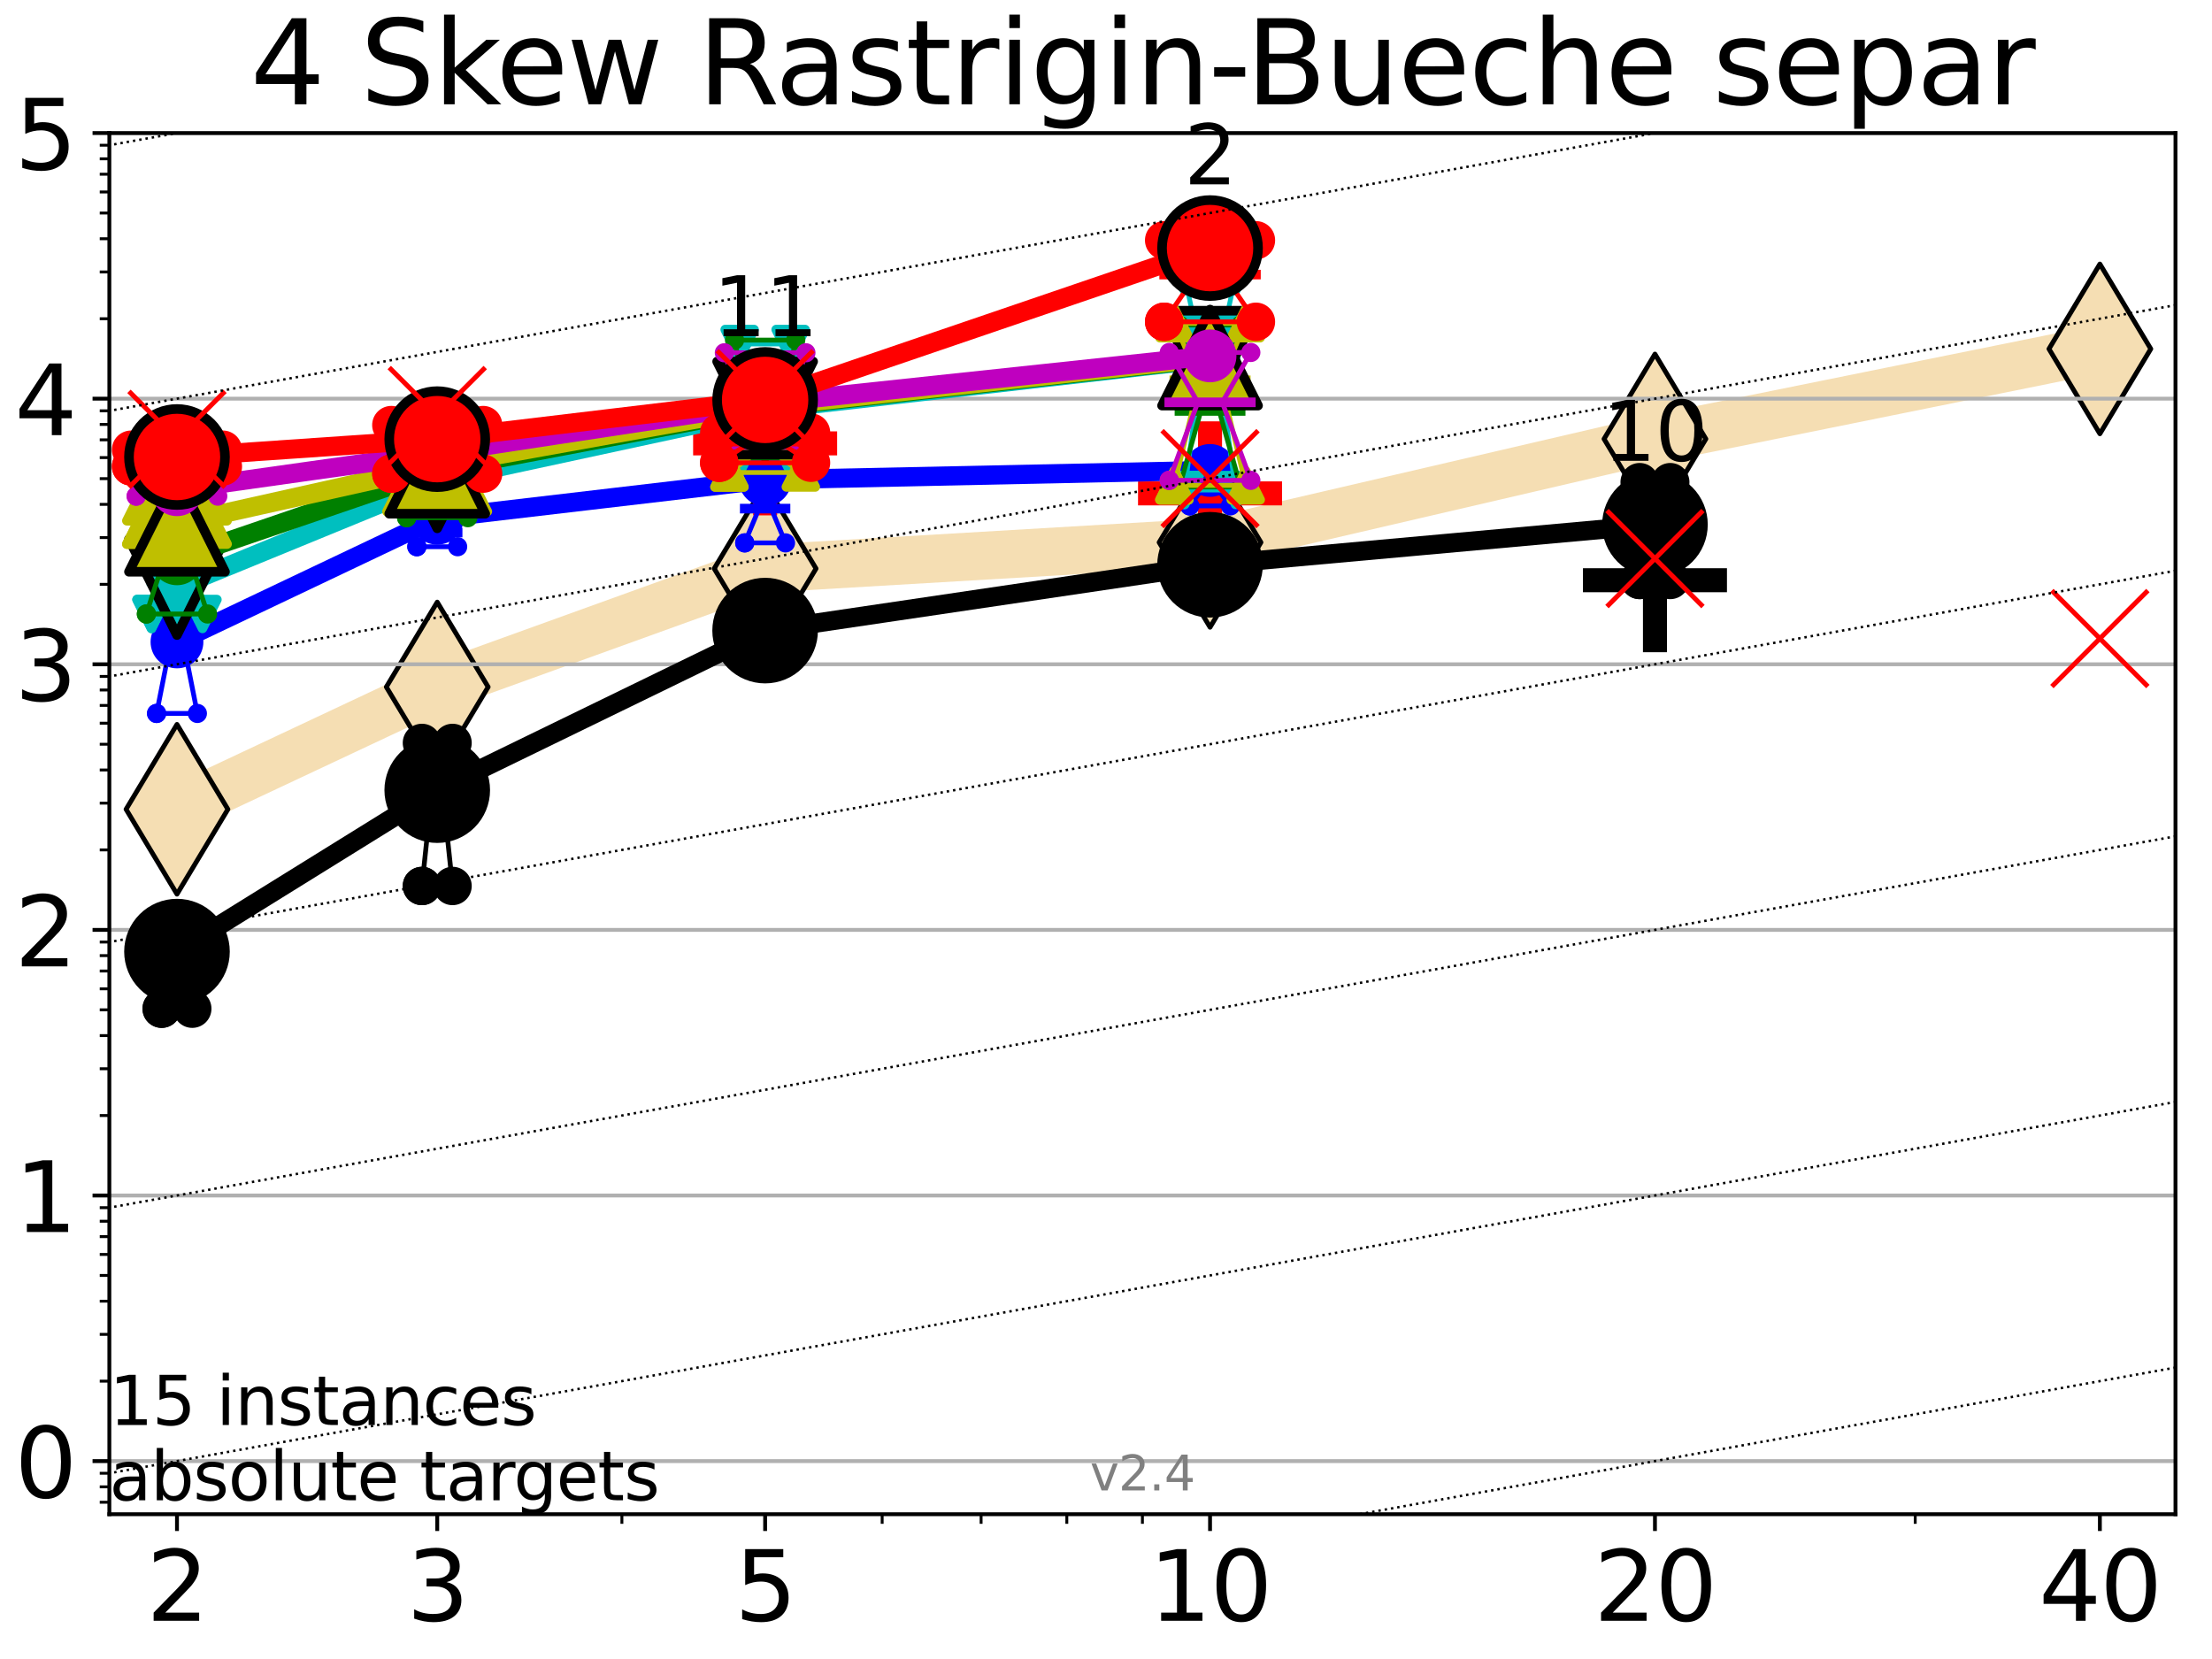 <?xml version="1.0" encoding="utf-8" standalone="no"?>
<!DOCTYPE svg PUBLIC "-//W3C//DTD SVG 1.1//EN"
  "http://www.w3.org/Graphics/SVG/1.1/DTD/svg11.dtd">
<svg height="345.6pt" version="1.1" viewBox="0 0 460.8 345.6" width="460.8pt" xmlns="http://www.w3.org/2000/svg" xmlns:xlink="http://www.w3.org/1999/xlink">
 <defs>
  <style type="text/css">*{stroke-linecap:butt;stroke-linejoin:round;}</style>
 </defs>
 <g id="figure_1">
  <g id="patch_1">
   <path d="M 0 345.6 
L 460.8 345.6 
L 460.8 0 
L 0 0 
z
" style="fill:#ffffff;"/>
  </g>
  <g id="axes_1">
   <g id="patch_2">
    <path d="M 22.78 315.44 
L 453.192 315.44 
L 453.192 27.72 
L 22.78 27.72 
z
" style="fill:#ffffff;"/>
   </g>
   <g id="line2d_1">
    <path clip-path="url(#p8f532f3043)" d="M 36.868 168.588 
L 91.085 143.111 
L 159.39 118.444 
L 252.074 112.988 
L 344.758 91.44 
L 437.443 72.683 
" style="fill:none;stroke:#f5deb3;stroke-linecap:square;stroke-width:10;"/>
    <defs>
     <path d="M 0 17.678 
L 10.607 0 
L 0 -17.678 
L -10.607 0 
z
" id="mcd672a1046" style="stroke:#000000;stroke-linejoin:miter;"/>
    </defs>
    <g clip-path="url(#p8f532f3043)">
     <use style="fill:#f5deb3;stroke:#000000;stroke-linejoin:miter;" x="36.868" xlink:href="#mcd672a1046" y="168.588"/>
     <use style="fill:#f5deb3;stroke:#000000;stroke-linejoin:miter;" x="91.085" xlink:href="#mcd672a1046" y="143.111"/>
     <use style="fill:#f5deb3;stroke:#000000;stroke-linejoin:miter;" x="159.39" xlink:href="#mcd672a1046" y="118.444"/>
     <use style="fill:#f5deb3;stroke:#000000;stroke-linejoin:miter;" x="252.074" xlink:href="#mcd672a1046" y="112.988"/>
     <use style="fill:#f5deb3;stroke:#000000;stroke-linejoin:miter;" x="344.758" xlink:href="#mcd672a1046" y="91.44"/>
     <use style="fill:#f5deb3;stroke:#000000;stroke-linejoin:miter;" x="437.443" xlink:href="#mcd672a1046" y="72.683"/>
    </g>
   </g>
   <g id="line2d_2">
    <defs>
     <path d="M -15 0 
L 15 0 
M 0 15 
L 0 -15 
" id="m11467e3e64" style="stroke:#000000;stroke-width:5;"/>
    </defs>
    <g clip-path="url(#p8f532f3043)">
     <use style="stroke:#000000;stroke-width:5;" x="344.758" xlink:href="#m11467e3e64" y="120.868"/>
    </g>
   </g>
   <g id="line2d_3">
    <defs>
     <path d="M -15 0 
L 15 0 
M 0 15 
L 0 -15 
" id="m3e44e561ba" style="stroke:#ff0000;stroke-width:5;"/>
    </defs>
    <g clip-path="url(#p8f532f3043)">
     <use style="fill:#ff0000;stroke:#ff0000;stroke-width:5;" x="159.39" xlink:href="#m3e44e561ba" y="92.358"/>
    </g>
   </g>
   <g id="line2d_4">
    <g clip-path="url(#p8f532f3043)">
     <use style="fill:#ff0000;stroke:#ff0000;stroke-width:5;" x="252.074" xlink:href="#m3e44e561ba" y="102.779"/>
    </g>
   </g>
   <g id="matplotlib.axis_1">
    <g id="xtick_1">
     <g id="line2d_5">
      <defs>
       <path d="M 0 0 
L 0 3.5 
" id="m912adc0464" style="stroke:#000000;stroke-width:0.8;"/>
      </defs>
      <g>
       <use style="stroke:#000000;stroke-width:0.8;" x="36.868" xlink:href="#m912adc0464" y="315.44"/>
      </g>
     </g>
     <g id="text_1">
      <!-- 2 -->
      <g transform="translate(30.506 337.637)scale(0.2 -0.2)">
       <defs>
        <path d="M 1228 531 
L 3431 531 
L 3431 0 
L 469 0 
L 469 531 
Q 828 903 1448 1529 
Q 2069 2156 2228 2338 
Q 2531 2678 2651 2914 
Q 2772 3150 2772 3378 
Q 2772 3750 2511 3984 
Q 2250 4219 1831 4219 
Q 1534 4219 1204 4116 
Q 875 4013 500 3803 
L 500 4441 
Q 881 4594 1212 4672 
Q 1544 4750 1819 4750 
Q 2544 4750 2975 4387 
Q 3406 4025 3406 3419 
Q 3406 3131 3298 2873 
Q 3191 2616 2906 2266 
Q 2828 2175 2409 1742 
Q 1991 1309 1228 531 
z
" id="DejaVuSans-32" transform="scale(0.016)"/>
       </defs>
       <use xlink:href="#DejaVuSans-32"/>
      </g>
     </g>
    </g>
    <g id="xtick_2">
     <g id="line2d_6">
      <g>
       <use style="stroke:#000000;stroke-width:0.8;" x="91.085" xlink:href="#m912adc0464" y="315.44"/>
      </g>
     </g>
     <g id="text_2">
      <!-- 3 -->
      <g transform="translate(84.723 337.637)scale(0.2 -0.2)">
       <defs>
        <path d="M 2597 2516 
Q 3050 2419 3304 2112 
Q 3559 1806 3559 1356 
Q 3559 666 3084 287 
Q 2609 -91 1734 -91 
Q 1441 -91 1130 -33 
Q 819 25 488 141 
L 488 750 
Q 750 597 1062 519 
Q 1375 441 1716 441 
Q 2309 441 2620 675 
Q 2931 909 2931 1356 
Q 2931 1769 2642 2001 
Q 2353 2234 1838 2234 
L 1294 2234 
L 1294 2753 
L 1863 2753 
Q 2328 2753 2575 2939 
Q 2822 3125 2822 3475 
Q 2822 3834 2567 4026 
Q 2313 4219 1838 4219 
Q 1578 4219 1281 4162 
Q 984 4106 628 3988 
L 628 4550 
Q 988 4650 1302 4700 
Q 1616 4750 1894 4750 
Q 2613 4750 3031 4423 
Q 3450 4097 3450 3541 
Q 3450 3153 3228 2886 
Q 3006 2619 2597 2516 
z
" id="DejaVuSans-33" transform="scale(0.016)"/>
       </defs>
       <use xlink:href="#DejaVuSans-33"/>
      </g>
     </g>
    </g>
    <g id="xtick_3">
     <g id="line2d_7">
      <g>
       <use style="stroke:#000000;stroke-width:0.8;" x="159.39" xlink:href="#m912adc0464" y="315.44"/>
      </g>
     </g>
     <g id="text_3">
      <!-- 5 -->
      <g transform="translate(153.028 337.637)scale(0.2 -0.2)">
       <defs>
        <path d="M 691 4666 
L 3169 4666 
L 3169 4134 
L 1269 4134 
L 1269 2991 
Q 1406 3038 1543 3061 
Q 1681 3084 1819 3084 
Q 2600 3084 3056 2656 
Q 3513 2228 3513 1497 
Q 3513 744 3044 326 
Q 2575 -91 1722 -91 
Q 1428 -91 1123 -41 
Q 819 9 494 109 
L 494 744 
Q 775 591 1075 516 
Q 1375 441 1709 441 
Q 2250 441 2565 725 
Q 2881 1009 2881 1497 
Q 2881 1984 2565 2268 
Q 2250 2553 1709 2553 
Q 1456 2553 1204 2497 
Q 953 2441 691 2322 
L 691 4666 
z
" id="DejaVuSans-35" transform="scale(0.016)"/>
       </defs>
       <use xlink:href="#DejaVuSans-35"/>
      </g>
     </g>
    </g>
    <g id="xtick_4">
     <g id="line2d_8">
      <g>
       <use style="stroke:#000000;stroke-width:0.8;" x="252.074" xlink:href="#m912adc0464" y="315.44"/>
      </g>
     </g>
     <g id="text_4">
      <!-- 10 -->
      <g transform="translate(239.349 337.637)scale(0.2 -0.2)">
       <defs>
        <path d="M 794 531 
L 1825 531 
L 1825 4091 
L 703 3866 
L 703 4441 
L 1819 4666 
L 2450 4666 
L 2450 531 
L 3481 531 
L 3481 0 
L 794 0 
L 794 531 
z
" id="DejaVuSans-31" transform="scale(0.016)"/>
        <path d="M 2034 4250 
Q 1547 4250 1301 3770 
Q 1056 3291 1056 2328 
Q 1056 1369 1301 889 
Q 1547 409 2034 409 
Q 2525 409 2770 889 
Q 3016 1369 3016 2328 
Q 3016 3291 2770 3770 
Q 2525 4250 2034 4250 
z
M 2034 4750 
Q 2819 4750 3233 4129 
Q 3647 3509 3647 2328 
Q 3647 1150 3233 529 
Q 2819 -91 2034 -91 
Q 1250 -91 836 529 
Q 422 1150 422 2328 
Q 422 3509 836 4129 
Q 1250 4750 2034 4750 
z
" id="DejaVuSans-30" transform="scale(0.016)"/>
       </defs>
       <use xlink:href="#DejaVuSans-31"/>
       <use x="63.623" xlink:href="#DejaVuSans-30"/>
      </g>
     </g>
    </g>
    <g id="xtick_5">
     <g id="line2d_9">
      <g>
       <use style="stroke:#000000;stroke-width:0.8;" x="344.758" xlink:href="#m912adc0464" y="315.44"/>
      </g>
     </g>
     <g id="text_5">
      <!-- 20 -->
      <g transform="translate(332.033 337.637)scale(0.2 -0.2)">
       <use xlink:href="#DejaVuSans-32"/>
       <use x="63.623" xlink:href="#DejaVuSans-30"/>
      </g>
     </g>
    </g>
    <g id="xtick_6">
     <g id="line2d_10">
      <g>
       <use style="stroke:#000000;stroke-width:0.8;" x="437.443" xlink:href="#m912adc0464" y="315.44"/>
      </g>
     </g>
     <g id="text_6">
      <!-- 40 -->
      <g transform="translate(424.718 337.637)scale(0.2 -0.2)">
       <defs>
        <path d="M 2419 4116 
L 825 1625 
L 2419 1625 
L 2419 4116 
z
M 2253 4666 
L 3047 4666 
L 3047 1625 
L 3713 1625 
L 3713 1100 
L 3047 1100 
L 3047 0 
L 2419 0 
L 2419 1100 
L 313 1100 
L 313 1709 
L 2253 4666 
z
" id="DejaVuSans-34" transform="scale(0.016)"/>
       </defs>
       <use xlink:href="#DejaVuSans-34"/>
       <use x="63.623" xlink:href="#DejaVuSans-30"/>
      </g>
     </g>
    </g>
    <g id="xtick_7">
     <g id="line2d_11">
      <defs>
       <path d="M 0 0 
L 0 2 
" id="m000e2bd3bd" style="stroke:#000000;stroke-width:0.6;"/>
      </defs>
      <g>
       <use style="stroke:#000000;stroke-width:0.6;" x="129.552" xlink:href="#m000e2bd3bd" y="315.44"/>
      </g>
     </g>
    </g>
    <g id="xtick_8">
     <g id="line2d_12">
      <g>
       <use style="stroke:#000000;stroke-width:0.6;" x="183.769" xlink:href="#m000e2bd3bd" y="315.44"/>
      </g>
     </g>
    </g>
    <g id="xtick_9">
     <g id="line2d_13">
      <g>
       <use style="stroke:#000000;stroke-width:0.6;" x="204.381" xlink:href="#m000e2bd3bd" y="315.44"/>
      </g>
     </g>
    </g>
    <g id="xtick_10">
     <g id="line2d_14">
      <g>
       <use style="stroke:#000000;stroke-width:0.6;" x="222.237" xlink:href="#m000e2bd3bd" y="315.44"/>
      </g>
     </g>
    </g>
    <g id="xtick_11">
     <g id="line2d_15">
      <g>
       <use style="stroke:#000000;stroke-width:0.6;" x="237.986" xlink:href="#m000e2bd3bd" y="315.44"/>
      </g>
     </g>
    </g>
    <g id="xtick_12">
     <g id="line2d_16">
      <g>
       <use style="stroke:#000000;stroke-width:0.6;" x="398.975" xlink:href="#m000e2bd3bd" y="315.44"/>
      </g>
     </g>
    </g>
   </g>
   <g id="matplotlib.axis_2">
    <g id="ytick_1">
     <g id="line2d_17">
      <path clip-path="url(#p8f532f3043)" d="M 22.78 304.374 
L 453.192 304.374 
" style="fill:none;stroke:#b0b0b0;stroke-linecap:square;stroke-width:0.8;"/>
     </g>
     <g id="line2d_18">
      <defs>
       <path d="M 0 0 
L -3.5 0 
" id="md40181de91" style="stroke:#000000;stroke-width:0.8;"/>
      </defs>
      <g>
       <use style="stroke:#000000;stroke-width:0.8;" x="22.78" xlink:href="#md40181de91" y="304.374"/>
      </g>
     </g>
     <g id="text_7">
      <!-- 0 -->
      <g transform="translate(3.055 311.972)scale(0.2 -0.2)">
       <use xlink:href="#DejaVuSans-30"/>
      </g>
     </g>
    </g>
    <g id="ytick_2">
     <g id="line2d_19">
      <path clip-path="url(#p8f532f3043)" d="M 22.78 249.043 
L 453.192 249.043 
" style="fill:none;stroke:#b0b0b0;stroke-linecap:square;stroke-width:0.8;"/>
     </g>
     <g id="line2d_20">
      <g>
       <use style="stroke:#000000;stroke-width:0.8;" x="22.78" xlink:href="#md40181de91" y="249.043"/>
      </g>
     </g>
     <g id="text_8">
      <!-- 1 -->
      <g transform="translate(3.055 256.642)scale(0.2 -0.2)">
       <use xlink:href="#DejaVuSans-31"/>
      </g>
     </g>
    </g>
    <g id="ytick_3">
     <g id="line2d_21">
      <path clip-path="url(#p8f532f3043)" d="M 22.78 193.712 
L 453.192 193.712 
" style="fill:none;stroke:#b0b0b0;stroke-linecap:square;stroke-width:0.8;"/>
     </g>
     <g id="line2d_22">
      <g>
       <use style="stroke:#000000;stroke-width:0.8;" x="22.78" xlink:href="#md40181de91" y="193.712"/>
      </g>
     </g>
     <g id="text_9">
      <!-- 2 -->
      <g transform="translate(3.055 201.311)scale(0.2 -0.2)">
       <use xlink:href="#DejaVuSans-32"/>
      </g>
     </g>
    </g>
    <g id="ytick_4">
     <g id="line2d_23">
      <path clip-path="url(#p8f532f3043)" d="M 22.78 138.382 
L 453.192 138.382 
" style="fill:none;stroke:#b0b0b0;stroke-linecap:square;stroke-width:0.8;"/>
     </g>
     <g id="line2d_24">
      <g>
       <use style="stroke:#000000;stroke-width:0.8;" x="22.78" xlink:href="#md40181de91" y="138.382"/>
      </g>
     </g>
     <g id="text_10">
      <!-- 3 -->
      <g transform="translate(3.055 145.98)scale(0.2 -0.2)">
       <use xlink:href="#DejaVuSans-33"/>
      </g>
     </g>
    </g>
    <g id="ytick_5">
     <g id="line2d_25">
      <path clip-path="url(#p8f532f3043)" d="M 22.78 83.051 
L 453.192 83.051 
" style="fill:none;stroke:#b0b0b0;stroke-linecap:square;stroke-width:0.8;"/>
     </g>
     <g id="line2d_26">
      <g>
       <use style="stroke:#000000;stroke-width:0.8;" x="22.78" xlink:href="#md40181de91" y="83.051"/>
      </g>
     </g>
     <g id="text_11">
      <!-- 4 -->
      <g transform="translate(3.055 90.649)scale(0.2 -0.2)">
       <use xlink:href="#DejaVuSans-34"/>
      </g>
     </g>
    </g>
    <g id="ytick_6">
     <g id="line2d_27">
      <path clip-path="url(#p8f532f3043)" d="M 22.78 27.72 
L 453.192 27.72 
" style="fill:none;stroke:#b0b0b0;stroke-linecap:square;stroke-width:0.8;"/>
     </g>
     <g id="line2d_28">
      <g>
       <use style="stroke:#000000;stroke-width:0.8;" x="22.78" xlink:href="#md40181de91" y="27.72"/>
      </g>
     </g>
     <g id="text_12">
      <!-- 5 -->
      <g transform="translate(3.055 35.318)scale(0.2 -0.2)">
       <use xlink:href="#DejaVuSans-35"/>
      </g>
     </g>
    </g>
    <g id="ytick_7">
     <g id="line2d_29">
      <defs>
       <path d="M 0 0 
L -2 0 
" id="m80bab32faa" style="stroke:#000000;stroke-width:0.6;"/>
      </defs>
      <g>
       <use style="stroke:#000000;stroke-width:0.6;" x="22.78" xlink:href="#m80bab32faa" y="312.945"/>
      </g>
     </g>
    </g>
    <g id="ytick_8">
     <g id="line2d_30">
      <g>
       <use style="stroke:#000000;stroke-width:0.6;" x="22.78" xlink:href="#m80bab32faa" y="309.736"/>
      </g>
     </g>
    </g>
    <g id="ytick_9">
     <g id="line2d_31">
      <g>
       <use style="stroke:#000000;stroke-width:0.6;" x="22.78" xlink:href="#m80bab32faa" y="306.906"/>
      </g>
     </g>
    </g>
    <g id="ytick_10">
     <g id="line2d_32">
      <g>
       <use style="stroke:#000000;stroke-width:0.6;" x="22.78" xlink:href="#m80bab32faa" y="287.718"/>
      </g>
     </g>
    </g>
    <g id="ytick_11">
     <g id="line2d_33">
      <g>
       <use style="stroke:#000000;stroke-width:0.6;" x="22.78" xlink:href="#m80bab32faa" y="277.974"/>
      </g>
     </g>
    </g>
    <g id="ytick_12">
     <g id="line2d_34">
      <g>
       <use style="stroke:#000000;stroke-width:0.6;" x="22.78" xlink:href="#m80bab32faa" y="271.061"/>
      </g>
     </g>
    </g>
    <g id="ytick_13">
     <g id="line2d_35">
      <g>
       <use style="stroke:#000000;stroke-width:0.6;" x="22.78" xlink:href="#m80bab32faa" y="265.699"/>
      </g>
     </g>
    </g>
    <g id="ytick_14">
     <g id="line2d_36">
      <g>
       <use style="stroke:#000000;stroke-width:0.6;" x="22.78" xlink:href="#m80bab32faa" y="261.318"/>
      </g>
     </g>
    </g>
    <g id="ytick_15">
     <g id="line2d_37">
      <g>
       <use style="stroke:#000000;stroke-width:0.6;" x="22.78" xlink:href="#m80bab32faa" y="257.614"/>
      </g>
     </g>
    </g>
    <g id="ytick_16">
     <g id="line2d_38">
      <g>
       <use style="stroke:#000000;stroke-width:0.6;" x="22.78" xlink:href="#m80bab32faa" y="254.405"/>
      </g>
     </g>
    </g>
    <g id="ytick_17">
     <g id="line2d_39">
      <g>
       <use style="stroke:#000000;stroke-width:0.6;" x="22.78" xlink:href="#m80bab32faa" y="251.575"/>
      </g>
     </g>
    </g>
    <g id="ytick_18">
     <g id="line2d_40">
      <g>
       <use style="stroke:#000000;stroke-width:0.6;" x="22.78" xlink:href="#m80bab32faa" y="232.387"/>
      </g>
     </g>
    </g>
    <g id="ytick_19">
     <g id="line2d_41">
      <g>
       <use style="stroke:#000000;stroke-width:0.6;" x="22.78" xlink:href="#m80bab32faa" y="222.644"/>
      </g>
     </g>
    </g>
    <g id="ytick_20">
     <g id="line2d_42">
      <g>
       <use style="stroke:#000000;stroke-width:0.6;" x="22.78" xlink:href="#m80bab32faa" y="215.731"/>
      </g>
     </g>
    </g>
    <g id="ytick_21">
     <g id="line2d_43">
      <g>
       <use style="stroke:#000000;stroke-width:0.6;" x="22.78" xlink:href="#m80bab32faa" y="210.369"/>
      </g>
     </g>
    </g>
    <g id="ytick_22">
     <g id="line2d_44">
      <g>
       <use style="stroke:#000000;stroke-width:0.6;" x="22.78" xlink:href="#m80bab32faa" y="205.987"/>
      </g>
     </g>
    </g>
    <g id="ytick_23">
     <g id="line2d_45">
      <g>
       <use style="stroke:#000000;stroke-width:0.6;" x="22.78" xlink:href="#m80bab32faa" y="202.283"/>
      </g>
     </g>
    </g>
    <g id="ytick_24">
     <g id="line2d_46">
      <g>
       <use style="stroke:#000000;stroke-width:0.6;" x="22.78" xlink:href="#m80bab32faa" y="199.074"/>
      </g>
     </g>
    </g>
    <g id="ytick_25">
     <g id="line2d_47">
      <g>
       <use style="stroke:#000000;stroke-width:0.6;" x="22.78" xlink:href="#m80bab32faa" y="196.244"/>
      </g>
     </g>
    </g>
    <g id="ytick_26">
     <g id="line2d_48">
      <g>
       <use style="stroke:#000000;stroke-width:0.6;" x="22.78" xlink:href="#m80bab32faa" y="177.056"/>
      </g>
     </g>
    </g>
    <g id="ytick_27">
     <g id="line2d_49">
      <g>
       <use style="stroke:#000000;stroke-width:0.6;" x="22.78" xlink:href="#m80bab32faa" y="167.313"/>
      </g>
     </g>
    </g>
    <g id="ytick_28">
     <g id="line2d_50">
      <g>
       <use style="stroke:#000000;stroke-width:0.6;" x="22.78" xlink:href="#m80bab32faa" y="160.4"/>
      </g>
     </g>
    </g>
    <g id="ytick_29">
     <g id="line2d_51">
      <g>
       <use style="stroke:#000000;stroke-width:0.6;" x="22.78" xlink:href="#m80bab32faa" y="155.038"/>
      </g>
     </g>
    </g>
    <g id="ytick_30">
     <g id="line2d_52">
      <g>
       <use style="stroke:#000000;stroke-width:0.6;" x="22.78" xlink:href="#m80bab32faa" y="150.657"/>
      </g>
     </g>
    </g>
    <g id="ytick_31">
     <g id="line2d_53">
      <g>
       <use style="stroke:#000000;stroke-width:0.6;" x="22.78" xlink:href="#m80bab32faa" y="146.952"/>
      </g>
     </g>
    </g>
    <g id="ytick_32">
     <g id="line2d_54">
      <g>
       <use style="stroke:#000000;stroke-width:0.6;" x="22.78" xlink:href="#m80bab32faa" y="143.744"/>
      </g>
     </g>
    </g>
    <g id="ytick_33">
     <g id="line2d_55">
      <g>
       <use style="stroke:#000000;stroke-width:0.6;" x="22.78" xlink:href="#m80bab32faa" y="140.913"/>
      </g>
     </g>
    </g>
    <g id="ytick_34">
     <g id="line2d_56">
      <g>
       <use style="stroke:#000000;stroke-width:0.6;" x="22.78" xlink:href="#m80bab32faa" y="121.725"/>
      </g>
     </g>
    </g>
    <g id="ytick_35">
     <g id="line2d_57">
      <g>
       <use style="stroke:#000000;stroke-width:0.6;" x="22.78" xlink:href="#m80bab32faa" y="111.982"/>
      </g>
     </g>
    </g>
    <g id="ytick_36">
     <g id="line2d_58">
      <g>
       <use style="stroke:#000000;stroke-width:0.6;" x="22.78" xlink:href="#m80bab32faa" y="105.069"/>
      </g>
     </g>
    </g>
    <g id="ytick_37">
     <g id="line2d_59">
      <g>
       <use style="stroke:#000000;stroke-width:0.6;" x="22.78" xlink:href="#m80bab32faa" y="99.707"/>
      </g>
     </g>
    </g>
    <g id="ytick_38">
     <g id="line2d_60">
      <g>
       <use style="stroke:#000000;stroke-width:0.6;" x="22.78" xlink:href="#m80bab32faa" y="95.326"/>
      </g>
     </g>
    </g>
    <g id="ytick_39">
     <g id="line2d_61">
      <g>
       <use style="stroke:#000000;stroke-width:0.6;" x="22.78" xlink:href="#m80bab32faa" y="91.622"/>
      </g>
     </g>
    </g>
    <g id="ytick_40">
     <g id="line2d_62">
      <g>
       <use style="stroke:#000000;stroke-width:0.6;" x="22.78" xlink:href="#m80bab32faa" y="88.413"/>
      </g>
     </g>
    </g>
    <g id="ytick_41">
     <g id="line2d_63">
      <g>
       <use style="stroke:#000000;stroke-width:0.6;" x="22.78" xlink:href="#m80bab32faa" y="85.583"/>
      </g>
     </g>
    </g>
    <g id="ytick_42">
     <g id="line2d_64">
      <g>
       <use style="stroke:#000000;stroke-width:0.6;" x="22.78" xlink:href="#m80bab32faa" y="66.395"/>
      </g>
     </g>
    </g>
    <g id="ytick_43">
     <g id="line2d_65">
      <g>
       <use style="stroke:#000000;stroke-width:0.6;" x="22.78" xlink:href="#m80bab32faa" y="56.651"/>
      </g>
     </g>
    </g>
    <g id="ytick_44">
     <g id="line2d_66">
      <g>
       <use style="stroke:#000000;stroke-width:0.6;" x="22.78" xlink:href="#m80bab32faa" y="49.738"/>
      </g>
     </g>
    </g>
    <g id="ytick_45">
     <g id="line2d_67">
      <g>
       <use style="stroke:#000000;stroke-width:0.6;" x="22.78" xlink:href="#m80bab32faa" y="44.376"/>
      </g>
     </g>
    </g>
    <g id="ytick_46">
     <g id="line2d_68">
      <g>
       <use style="stroke:#000000;stroke-width:0.6;" x="22.78" xlink:href="#m80bab32faa" y="39.995"/>
      </g>
     </g>
    </g>
    <g id="ytick_47">
     <g id="line2d_69">
      <g>
       <use style="stroke:#000000;stroke-width:0.6;" x="22.78" xlink:href="#m80bab32faa" y="36.291"/>
      </g>
     </g>
    </g>
    <g id="ytick_48">
     <g id="line2d_70">
      <g>
       <use style="stroke:#000000;stroke-width:0.6;" x="22.78" xlink:href="#m80bab32faa" y="33.082"/>
      </g>
     </g>
    </g>
    <g id="ytick_49">
     <g id="line2d_71">
      <g>
       <use style="stroke:#000000;stroke-width:0.6;" x="22.78" xlink:href="#m80bab32faa" y="30.252"/>
      </g>
     </g>
    </g>
   </g>
   <g id="line2d_72">
    <path clip-path="url(#p8f532f3043)" d="M 33.682 210.129 
L 35.912 202.283 
L 33.682 195.979 
L 40.054 195.979 
L 37.824 202.283 
L 40.054 210.129 
L 33.682 210.129 
" style="fill:none;stroke:#000000;stroke-linecap:square;"/>
   </g>
   <g id="line2d_73">
    <path clip-path="url(#p8f532f3043)" d="M 33.682 210.129 
L 40.054 210.129 
L 40.054 195.979 
L 33.682 195.979 
L 33.682 210.129 
" style="fill:none;"/>
    <defs>
     <path d="M 0 3 
C 0.796 3 1.559 2.684 2.121 2.121 
C 2.684 1.559 3 0.796 3 0 
C 3 -0.796 2.684 -1.559 2.121 -2.121 
C 1.559 -2.684 0.796 -3 0 -3 
C -0.796 -3 -1.559 -2.684 -2.121 -2.121 
C -2.684 -1.559 -3 -0.796 -3 0 
C -3 0.796 -2.684 1.559 -2.121 2.121 
C -1.559 2.684 -0.796 3 0 3 
z
" id="m9162615caa" style="stroke:#000000;stroke-width:2;"/>
    </defs>
    <g clip-path="url(#p8f532f3043)">
     <use style="stroke:#000000;stroke-width:2;" x="33.682" xlink:href="#m9162615caa" y="210.129"/>
     <use style="stroke:#000000;stroke-width:2;" x="40.054" xlink:href="#m9162615caa" y="210.129"/>
     <use style="stroke:#000000;stroke-width:2;" x="40.054" xlink:href="#m9162615caa" y="195.979"/>
     <use style="stroke:#000000;stroke-width:2;" x="33.682" xlink:href="#m9162615caa" y="195.979"/>
     <use style="stroke:#000000;stroke-width:2;" x="33.682" xlink:href="#m9162615caa" y="210.129"/>
    </g>
   </g>
   <g id="line2d_74">
    <path clip-path="url(#p8f532f3043)" d="M 33.682 202.283 
L 40.054 202.283 
" style="fill:none;stroke:#000000;stroke-linecap:square;stroke-width:2;"/>
   </g>
   <g id="line2d_75">
    <path clip-path="url(#p8f532f3043)" d="M 87.899 184.564 
L 90.129 163.426 
L 87.899 154.767 
L 94.271 154.767 
L 92.041 163.426 
L 94.271 184.564 
L 87.899 184.564 
" style="fill:none;stroke:#000000;stroke-linecap:square;"/>
   </g>
   <g id="line2d_76">
    <path clip-path="url(#p8f532f3043)" d="M 87.899 184.564 
L 94.271 184.564 
L 94.271 154.767 
L 87.899 154.767 
L 87.899 184.564 
" style="fill:none;"/>
    <g clip-path="url(#p8f532f3043)">
     <use style="stroke:#000000;stroke-width:2;" x="87.899" xlink:href="#m9162615caa" y="184.564"/>
     <use style="stroke:#000000;stroke-width:2;" x="94.271" xlink:href="#m9162615caa" y="184.564"/>
     <use style="stroke:#000000;stroke-width:2;" x="94.271" xlink:href="#m9162615caa" y="154.767"/>
     <use style="stroke:#000000;stroke-width:2;" x="87.899" xlink:href="#m9162615caa" y="154.767"/>
     <use style="stroke:#000000;stroke-width:2;" x="87.899" xlink:href="#m9162615caa" y="184.564"/>
    </g>
   </g>
   <g id="line2d_77">
    <path clip-path="url(#p8f532f3043)" d="M 87.899 163.426 
L 94.271 163.426 
" style="fill:none;stroke:#000000;stroke-linecap:square;stroke-width:2;"/>
   </g>
   <g id="line2d_78">
    <path clip-path="url(#p8f532f3043)" d="M 156.204 133.611 
L 158.434 131.554 
L 156.204 127.931 
L 162.576 127.931 
L 160.346 131.554 
L 162.576 133.611 
L 156.204 133.611 
" style="fill:none;stroke:#000000;stroke-linecap:square;"/>
   </g>
   <g id="line2d_79">
    <path clip-path="url(#p8f532f3043)" d="M 156.204 133.611 
L 162.576 133.611 
L 162.576 127.931 
L 156.204 127.931 
L 156.204 133.611 
" style="fill:none;"/>
    <g clip-path="url(#p8f532f3043)">
     <use style="stroke:#000000;stroke-width:2;" x="156.204" xlink:href="#m9162615caa" y="133.611"/>
     <use style="stroke:#000000;stroke-width:2;" x="162.576" xlink:href="#m9162615caa" y="133.611"/>
     <use style="stroke:#000000;stroke-width:2;" x="162.576" xlink:href="#m9162615caa" y="127.931"/>
     <use style="stroke:#000000;stroke-width:2;" x="156.204" xlink:href="#m9162615caa" y="127.931"/>
     <use style="stroke:#000000;stroke-width:2;" x="156.204" xlink:href="#m9162615caa" y="133.611"/>
    </g>
   </g>
   <g id="line2d_80">
    <path clip-path="url(#p8f532f3043)" d="M 156.204 131.554 
L 162.576 131.554 
" style="fill:none;stroke:#000000;stroke-linecap:square;stroke-width:2;"/>
   </g>
   <g id="line2d_81">
    <path clip-path="url(#p8f532f3043)" d="M 248.888 123.099 
L 251.118 118.363 
L 248.888 116.418 
L 255.26 116.418 
L 253.03 118.363 
L 255.26 123.099 
L 248.888 123.099 
" style="fill:none;stroke:#000000;stroke-linecap:square;"/>
   </g>
   <g id="line2d_82">
    <path clip-path="url(#p8f532f3043)" d="M 248.888 123.099 
L 255.26 123.099 
L 255.26 116.418 
L 248.888 116.418 
L 248.888 123.099 
" style="fill:none;"/>
    <g clip-path="url(#p8f532f3043)">
     <use style="stroke:#000000;stroke-width:2;" x="248.888" xlink:href="#m9162615caa" y="123.099"/>
     <use style="stroke:#000000;stroke-width:2;" x="255.26" xlink:href="#m9162615caa" y="123.099"/>
     <use style="stroke:#000000;stroke-width:2;" x="255.26" xlink:href="#m9162615caa" y="116.418"/>
     <use style="stroke:#000000;stroke-width:2;" x="248.888" xlink:href="#m9162615caa" y="116.418"/>
     <use style="stroke:#000000;stroke-width:2;" x="248.888" xlink:href="#m9162615caa" y="123.099"/>
    </g>
   </g>
   <g id="line2d_83">
    <path clip-path="url(#p8f532f3043)" d="M 248.888 118.363 
L 255.26 118.363 
" style="fill:none;stroke:#000000;stroke-linecap:square;stroke-width:2;"/>
   </g>
   <g id="line2d_84">
    <path clip-path="url(#p8f532f3043)" d="M 341.572 120.817 
L 343.803 117.558 
L 341.572 100.447 
L 347.945 100.447 
L 345.714 117.558 
L 347.945 120.817 
L 341.572 120.817 
" style="fill:none;stroke:#000000;stroke-linecap:square;"/>
   </g>
   <g id="line2d_85">
    <path clip-path="url(#p8f532f3043)" d="M 341.572 120.817 
L 347.945 120.817 
L 347.945 100.447 
L 341.572 100.447 
L 341.572 120.817 
" style="fill:none;"/>
    <g clip-path="url(#p8f532f3043)">
     <use style="stroke:#000000;stroke-width:2;" x="341.572" xlink:href="#m9162615caa" y="120.817"/>
     <use style="stroke:#000000;stroke-width:2;" x="347.945" xlink:href="#m9162615caa" y="120.817"/>
     <use style="stroke:#000000;stroke-width:2;" x="347.945" xlink:href="#m9162615caa" y="100.447"/>
     <use style="stroke:#000000;stroke-width:2;" x="341.572" xlink:href="#m9162615caa" y="100.447"/>
     <use style="stroke:#000000;stroke-width:2;" x="341.572" xlink:href="#m9162615caa" y="120.817"/>
    </g>
   </g>
   <g id="line2d_86">
    <path clip-path="url(#p8f532f3043)" d="M 341.572 117.558 
L 347.945 117.558 
" style="fill:none;stroke:#000000;stroke-linecap:square;stroke-width:2;"/>
   </g>
   <g id="line2d_87">
    <path clip-path="url(#p8f532f3043)" d="M 36.868 198.238 
L 91.085 164.601 
" style="fill:none;stroke:#000000;stroke-linecap:square;stroke-width:4;"/>
   </g>
   <g id="line2d_88">
    <path clip-path="url(#p8f532f3043)" d="M 91.085 164.601 
L 159.39 131.363 
" style="fill:none;stroke:#000000;stroke-linecap:square;stroke-width:4;"/>
   </g>
   <g id="line2d_89">
    <path clip-path="url(#p8f532f3043)" d="M 159.39 131.363 
L 252.074 117.651 
" style="fill:none;stroke:#000000;stroke-linecap:square;stroke-width:4;"/>
   </g>
   <g id="line2d_90">
    <path clip-path="url(#p8f532f3043)" d="M 252.074 117.651 
L 344.758 109.277 
" style="fill:none;stroke:#000000;stroke-linecap:square;stroke-width:4;"/>
   </g>
   <g id="line2d_91">
    <path clip-path="url(#p8f532f3043)" d="M 36.868 198.238 
L 91.085 164.601 
L 159.39 131.363 
L 252.074 117.651 
L 344.758 109.277 
" style="fill:none;"/>
    <defs>
     <path d="M 0 10 
C 2.652 10 5.196 8.946 7.071 7.071 
C 8.946 5.196 10 2.652 10 0 
C 10 -2.652 8.946 -5.196 7.071 -7.071 
C 5.196 -8.946 2.652 -10 0 -10 
C -2.652 -10 -5.196 -8.946 -7.071 -7.071 
C -8.946 -5.196 -10 -2.652 -10 0 
C -10 2.652 -8.946 5.196 -7.071 7.071 
C -5.196 8.946 -2.652 10 0 10 
z
" id="m94fb70c2df" style="stroke:#000000;stroke-width:2;"/>
    </defs>
    <g clip-path="url(#p8f532f3043)">
     <use style="stroke:#000000;stroke-width:2;" x="36.868" xlink:href="#m94fb70c2df" y="198.238"/>
     <use style="stroke:#000000;stroke-width:2;" x="91.085" xlink:href="#m94fb70c2df" y="164.601"/>
     <use style="stroke:#000000;stroke-width:2;" x="159.39" xlink:href="#m94fb70c2df" y="131.363"/>
     <use style="stroke:#000000;stroke-width:2;" x="252.074" xlink:href="#m94fb70c2df" y="117.651"/>
     <use style="stroke:#000000;stroke-width:2;" x="344.758" xlink:href="#m94fb70c2df" y="109.277"/>
    </g>
   </g>
   <g id="line2d_92">
    <path clip-path="url(#p8f532f3043)" d="M 32.62 148.623 
L 35.594 133.598 
L 32.62 126.648 
L 41.116 126.648 
L 38.143 133.598 
L 41.116 148.623 
L 32.62 148.623 
" style="fill:none;stroke:#0000ff;stroke-linecap:square;"/>
   </g>
   <g id="line2d_93">
    <path clip-path="url(#p8f532f3043)" d="M 32.62 148.623 
L 41.116 148.623 
L 41.116 126.648 
L 32.62 126.648 
L 32.62 148.623 
" style="fill:none;"/>
    <defs>
     <path d="M 0 1.5 
C 0.398 1.5 0.779 1.342 1.061 1.061 
C 1.342 0.779 1.5 0.398 1.5 0 
C 1.5 -0.398 1.342 -0.779 1.061 -1.061 
C 0.779 -1.342 0.398 -1.5 0 -1.5 
C -0.398 -1.5 -0.779 -1.342 -1.061 -1.061 
C -1.342 -0.779 -1.5 -0.398 -1.5 0 
C -1.5 0.398 -1.342 0.779 -1.061 1.061 
C -0.779 1.342 -0.398 1.5 0 1.5 
z
" id="m9675e45ba3" style="stroke:#0000ff;"/>
    </defs>
    <g clip-path="url(#p8f532f3043)">
     <use style="fill:#0000ff;stroke:#0000ff;" x="32.62" xlink:href="#m9675e45ba3" y="148.623"/>
     <use style="fill:#0000ff;stroke:#0000ff;" x="41.116" xlink:href="#m9675e45ba3" y="148.623"/>
     <use style="fill:#0000ff;stroke:#0000ff;" x="41.116" xlink:href="#m9675e45ba3" y="126.648"/>
     <use style="fill:#0000ff;stroke:#0000ff;" x="32.62" xlink:href="#m9675e45ba3" y="126.648"/>
     <use style="fill:#0000ff;stroke:#0000ff;" x="32.62" xlink:href="#m9675e45ba3" y="148.623"/>
    </g>
   </g>
   <g id="line2d_94">
    <path clip-path="url(#p8f532f3043)" d="M 32.62 133.598 
L 41.116 133.598 
" style="fill:none;stroke:#0000ff;stroke-linecap:square;stroke-width:2;"/>
   </g>
   <g id="line2d_95">
    <path clip-path="url(#p8f532f3043)" d="M 86.837 113.89 
L 89.811 110.945 
L 86.837 95.359 
L 95.333 95.359 
L 92.359 110.945 
L 95.333 113.89 
L 86.837 113.89 
" style="fill:none;stroke:#0000ff;stroke-linecap:square;"/>
   </g>
   <g id="line2d_96">
    <path clip-path="url(#p8f532f3043)" d="M 86.837 113.89 
L 95.333 113.89 
L 95.333 95.359 
L 86.837 95.359 
L 86.837 113.89 
" style="fill:none;"/>
    <g clip-path="url(#p8f532f3043)">
     <use style="fill:#0000ff;stroke:#0000ff;" x="86.837" xlink:href="#m9675e45ba3" y="113.89"/>
     <use style="fill:#0000ff;stroke:#0000ff;" x="95.333" xlink:href="#m9675e45ba3" y="113.89"/>
     <use style="fill:#0000ff;stroke:#0000ff;" x="95.333" xlink:href="#m9675e45ba3" y="95.359"/>
     <use style="fill:#0000ff;stroke:#0000ff;" x="86.837" xlink:href="#m9675e45ba3" y="95.359"/>
     <use style="fill:#0000ff;stroke:#0000ff;" x="86.837" xlink:href="#m9675e45ba3" y="113.89"/>
    </g>
   </g>
   <g id="line2d_97">
    <path clip-path="url(#p8f532f3043)" d="M 86.837 110.945 
L 95.333 110.945 
" style="fill:none;stroke:#0000ff;stroke-linecap:square;stroke-width:2;"/>
   </g>
   <g id="line2d_98">
    <path clip-path="url(#p8f532f3043)" d="M 155.142 113.092 
L 158.116 105.955 
L 155.142 99.531 
L 163.638 99.531 
L 160.665 105.955 
L 163.638 113.092 
L 155.142 113.092 
" style="fill:none;stroke:#0000ff;stroke-linecap:square;"/>
   </g>
   <g id="line2d_99">
    <path clip-path="url(#p8f532f3043)" d="M 155.142 113.092 
L 163.638 113.092 
L 163.638 99.531 
L 155.142 99.531 
L 155.142 113.092 
" style="fill:none;"/>
    <g clip-path="url(#p8f532f3043)">
     <use style="fill:#0000ff;stroke:#0000ff;" x="155.142" xlink:href="#m9675e45ba3" y="113.092"/>
     <use style="fill:#0000ff;stroke:#0000ff;" x="163.638" xlink:href="#m9675e45ba3" y="113.092"/>
     <use style="fill:#0000ff;stroke:#0000ff;" x="163.638" xlink:href="#m9675e45ba3" y="99.531"/>
     <use style="fill:#0000ff;stroke:#0000ff;" x="155.142" xlink:href="#m9675e45ba3" y="99.531"/>
     <use style="fill:#0000ff;stroke:#0000ff;" x="155.142" xlink:href="#m9675e45ba3" y="113.092"/>
    </g>
   </g>
   <g id="line2d_100">
    <path clip-path="url(#p8f532f3043)" d="M 155.142 105.955 
L 163.638 105.955 
" style="fill:none;stroke:#0000ff;stroke-linecap:square;stroke-width:2;"/>
   </g>
   <g id="line2d_101">
    <path clip-path="url(#p8f532f3043)" d="M 247.826 105.385 
L 250.8 101.482 
L 247.826 100.007 
L 256.322 100.007 
L 253.349 101.482 
L 256.322 105.385 
L 247.826 105.385 
" style="fill:none;stroke:#0000ff;stroke-linecap:square;"/>
   </g>
   <g id="line2d_102">
    <path clip-path="url(#p8f532f3043)" d="M 247.826 105.385 
L 256.322 105.385 
L 256.322 100.007 
L 247.826 100.007 
L 247.826 105.385 
" style="fill:none;"/>
    <g clip-path="url(#p8f532f3043)">
     <use style="fill:#0000ff;stroke:#0000ff;" x="247.826" xlink:href="#m9675e45ba3" y="105.385"/>
     <use style="fill:#0000ff;stroke:#0000ff;" x="256.322" xlink:href="#m9675e45ba3" y="105.385"/>
     <use style="fill:#0000ff;stroke:#0000ff;" x="256.322" xlink:href="#m9675e45ba3" y="100.007"/>
     <use style="fill:#0000ff;stroke:#0000ff;" x="247.826" xlink:href="#m9675e45ba3" y="100.007"/>
     <use style="fill:#0000ff;stroke:#0000ff;" x="247.826" xlink:href="#m9675e45ba3" y="105.385"/>
    </g>
   </g>
   <g id="line2d_103">
    <path clip-path="url(#p8f532f3043)" d="M 247.826 101.482 
L 256.322 101.482 
" style="fill:none;stroke:#0000ff;stroke-linecap:square;stroke-width:2;"/>
   </g>
   <g id="line2d_104">
    <path clip-path="url(#p8f532f3043)" d="M 36.868 133.725 
L 91.085 107.959 
" style="fill:none;stroke:#0000ff;stroke-linecap:square;stroke-width:4;"/>
   </g>
   <g id="line2d_105">
    <path clip-path="url(#p8f532f3043)" d="M 91.085 107.959 
L 159.39 99.948 
" style="fill:none;stroke:#0000ff;stroke-linecap:square;stroke-width:4;"/>
   </g>
   <g id="line2d_106">
    <path clip-path="url(#p8f532f3043)" d="M 159.39 99.948 
L 252.074 98.001 
" style="fill:none;stroke:#0000ff;stroke-linecap:square;stroke-width:4;"/>
   </g>
   <g id="line2d_107">
    <path clip-path="url(#p8f532f3043)" d="M 36.868 133.725 
L 91.085 107.959 
L 159.39 99.948 
L 252.074 98.001 
" style="fill:none;"/>
    <defs>
     <path d="M 0 5 
C 1.326 5 2.598 4.473 3.536 3.536 
C 4.473 2.598 5 1.326 5 0 
C 5 -1.326 4.473 -2.598 3.536 -3.536 
C 2.598 -4.473 1.326 -5 0 -5 
C -1.326 -5 -2.598 -4.473 -3.536 -3.536 
C -4.473 -2.598 -5 -1.326 -5 0 
C -5 1.326 -4.473 2.598 -3.536 3.536 
C -2.598 4.473 -1.326 5 0 5 
z
" id="m60f2eb3b29" style="stroke:#0000ff;"/>
    </defs>
    <g clip-path="url(#p8f532f3043)">
     <use style="fill:#0000ff;stroke:#0000ff;" x="36.868" xlink:href="#m60f2eb3b29" y="133.725"/>
     <use style="fill:#0000ff;stroke:#0000ff;" x="91.085" xlink:href="#m60f2eb3b29" y="107.959"/>
     <use style="fill:#0000ff;stroke:#0000ff;" x="159.39" xlink:href="#m60f2eb3b29" y="99.948"/>
     <use style="fill:#0000ff;stroke:#0000ff;" x="252.074" xlink:href="#m60f2eb3b29" y="98.001"/>
    </g>
   </g>
   <g id="line2d_108">
    <path clip-path="url(#p8f532f3043)" d="M 31.558 127.905 
L 35.275 121.059 
L 31.558 115.113 
L 42.178 115.113 
L 38.461 121.059 
L 42.178 127.905 
L 31.558 127.905 
" style="fill:none;stroke:#00bfbf;stroke-linecap:square;"/>
   </g>
   <g id="line2d_109">
    <path clip-path="url(#p8f532f3043)" d="M 31.558 127.905 
L 42.178 127.905 
L 42.178 115.113 
L 31.558 115.113 
L 31.558 127.905 
" style="fill:none;"/>
    <defs>
     <path d="M -0 3 
L 3 -3 
L -3 -3 
z
" id="mc37b2eb5b8" style="stroke:#00bfbf;stroke-linejoin:miter;stroke-width:2;"/>
    </defs>
    <g clip-path="url(#p8f532f3043)">
     <use style="fill:#00bfbf;stroke:#00bfbf;stroke-linejoin:miter;stroke-width:2;" x="31.558" xlink:href="#mc37b2eb5b8" y="127.905"/>
     <use style="fill:#00bfbf;stroke:#00bfbf;stroke-linejoin:miter;stroke-width:2;" x="42.178" xlink:href="#mc37b2eb5b8" y="127.905"/>
     <use style="fill:#00bfbf;stroke:#00bfbf;stroke-linejoin:miter;stroke-width:2;" x="42.178" xlink:href="#mc37b2eb5b8" y="115.113"/>
     <use style="fill:#00bfbf;stroke:#00bfbf;stroke-linejoin:miter;stroke-width:2;" x="31.558" xlink:href="#mc37b2eb5b8" y="115.113"/>
     <use style="fill:#00bfbf;stroke:#00bfbf;stroke-linejoin:miter;stroke-width:2;" x="31.558" xlink:href="#mc37b2eb5b8" y="127.905"/>
    </g>
   </g>
   <g id="line2d_110">
    <path clip-path="url(#p8f532f3043)" d="M 31.558 121.059 
L 42.178 121.059 
" style="fill:none;stroke:#00bfbf;stroke-linecap:square;stroke-width:2;"/>
   </g>
   <g id="line2d_111">
    <path clip-path="url(#p8f532f3043)" d="M 85.775 100.302 
L 89.492 95.193 
L 85.775 91.94 
L 96.395 91.94 
L 92.678 95.193 
L 96.395 100.302 
L 85.775 100.302 
" style="fill:none;stroke:#00bfbf;stroke-linecap:square;"/>
   </g>
   <g id="line2d_112">
    <path clip-path="url(#p8f532f3043)" d="M 85.775 100.302 
L 96.395 100.302 
L 96.395 91.94 
L 85.775 91.94 
L 85.775 100.302 
" style="fill:none;"/>
    <g clip-path="url(#p8f532f3043)">
     <use style="fill:#00bfbf;stroke:#00bfbf;stroke-linejoin:miter;stroke-width:2;" x="85.775" xlink:href="#mc37b2eb5b8" y="100.302"/>
     <use style="fill:#00bfbf;stroke:#00bfbf;stroke-linejoin:miter;stroke-width:2;" x="96.395" xlink:href="#mc37b2eb5b8" y="100.302"/>
     <use style="fill:#00bfbf;stroke:#00bfbf;stroke-linejoin:miter;stroke-width:2;" x="96.395" xlink:href="#mc37b2eb5b8" y="91.94"/>
     <use style="fill:#00bfbf;stroke:#00bfbf;stroke-linejoin:miter;stroke-width:2;" x="85.775" xlink:href="#mc37b2eb5b8" y="91.94"/>
     <use style="fill:#00bfbf;stroke:#00bfbf;stroke-linejoin:miter;stroke-width:2;" x="85.775" xlink:href="#mc37b2eb5b8" y="100.302"/>
    </g>
   </g>
   <g id="line2d_113">
    <path clip-path="url(#p8f532f3043)" d="M 85.775 95.193 
L 96.395 95.193 
" style="fill:none;stroke:#00bfbf;stroke-linecap:square;stroke-width:2;"/>
   </g>
   <g id="line2d_114">
    <path clip-path="url(#p8f532f3043)" d="M 154.08 95.408 
L 157.797 93.437 
L 154.08 71.654 
L 164.7 71.654 
L 160.983 93.437 
L 164.7 95.408 
L 154.08 95.408 
" style="fill:none;stroke:#00bfbf;stroke-linecap:square;"/>
   </g>
   <g id="line2d_115">
    <path clip-path="url(#p8f532f3043)" d="M 154.08 95.408 
L 164.7 95.408 
L 164.7 71.654 
L 154.08 71.654 
L 154.08 95.408 
" style="fill:none;"/>
    <g clip-path="url(#p8f532f3043)">
     <use style="fill:#00bfbf;stroke:#00bfbf;stroke-linejoin:miter;stroke-width:2;" x="154.08" xlink:href="#mc37b2eb5b8" y="95.408"/>
     <use style="fill:#00bfbf;stroke:#00bfbf;stroke-linejoin:miter;stroke-width:2;" x="164.7" xlink:href="#mc37b2eb5b8" y="95.408"/>
     <use style="fill:#00bfbf;stroke:#00bfbf;stroke-linejoin:miter;stroke-width:2;" x="164.7" xlink:href="#mc37b2eb5b8" y="71.654"/>
     <use style="fill:#00bfbf;stroke:#00bfbf;stroke-linejoin:miter;stroke-width:2;" x="154.08" xlink:href="#mc37b2eb5b8" y="71.654"/>
     <use style="fill:#00bfbf;stroke:#00bfbf;stroke-linejoin:miter;stroke-width:2;" x="154.08" xlink:href="#mc37b2eb5b8" y="95.408"/>
    </g>
   </g>
   <g id="line2d_116">
    <path clip-path="url(#p8f532f3043)" d="M 154.08 93.437 
L 164.7 93.437 
" style="fill:none;stroke:#00bfbf;stroke-linecap:square;stroke-width:2;"/>
   </g>
   <g id="line2d_117">
    <path clip-path="url(#p8f532f3043)" d="M 246.764 102.077 
L 250.481 74.775 
L 246.764 57.536 
L 257.384 57.536 
L 253.667 74.775 
L 257.384 102.077 
L 246.764 102.077 
" style="fill:none;stroke:#00bfbf;stroke-linecap:square;"/>
   </g>
   <g id="line2d_118">
    <path clip-path="url(#p8f532f3043)" d="M 246.764 102.077 
L 257.384 102.077 
L 257.384 57.536 
L 246.764 57.536 
L 246.764 102.077 
" style="fill:none;"/>
    <g clip-path="url(#p8f532f3043)">
     <use style="fill:#00bfbf;stroke:#00bfbf;stroke-linejoin:miter;stroke-width:2;" x="246.764" xlink:href="#mc37b2eb5b8" y="102.077"/>
     <use style="fill:#00bfbf;stroke:#00bfbf;stroke-linejoin:miter;stroke-width:2;" x="257.384" xlink:href="#mc37b2eb5b8" y="102.077"/>
     <use style="fill:#00bfbf;stroke:#00bfbf;stroke-linejoin:miter;stroke-width:2;" x="257.384" xlink:href="#mc37b2eb5b8" y="57.536"/>
     <use style="fill:#00bfbf;stroke:#00bfbf;stroke-linejoin:miter;stroke-width:2;" x="246.764" xlink:href="#mc37b2eb5b8" y="57.536"/>
     <use style="fill:#00bfbf;stroke:#00bfbf;stroke-linejoin:miter;stroke-width:2;" x="246.764" xlink:href="#mc37b2eb5b8" y="102.077"/>
    </g>
   </g>
   <g id="line2d_119">
    <path clip-path="url(#p8f532f3043)" d="M 246.764 74.775 
L 257.384 74.775 
" style="fill:none;stroke:#00bfbf;stroke-linecap:square;stroke-width:2;"/>
   </g>
   <g id="line2d_120">
    <path clip-path="url(#p8f532f3043)" d="M 36.868 122.292 
L 91.085 100.057 
" style="fill:none;stroke:#00bfbf;stroke-linecap:square;stroke-width:4;"/>
   </g>
   <g id="line2d_121">
    <path clip-path="url(#p8f532f3043)" d="M 91.085 100.057 
L 159.39 85.313 
" style="fill:none;stroke:#00bfbf;stroke-linecap:square;stroke-width:4;"/>
   </g>
   <g id="line2d_122">
    <path clip-path="url(#p8f532f3043)" d="M 159.39 85.313 
L 252.074 74.724 
" style="fill:none;stroke:#00bfbf;stroke-linecap:square;stroke-width:4;"/>
   </g>
   <g id="line2d_123">
    <path clip-path="url(#p8f532f3043)" d="M 36.868 122.292 
L 91.085 100.057 
L 159.39 85.313 
L 252.074 74.724 
" style="fill:none;"/>
    <defs>
     <path d="M -0 10 
L 10 -10 
L -10 -10 
z
" id="me94406686f" style="stroke:#000000;stroke-linejoin:miter;stroke-width:2;"/>
    </defs>
    <g clip-path="url(#p8f532f3043)">
     <use style="fill:#00bfbf;stroke:#000000;stroke-linejoin:miter;stroke-width:2;" x="36.868" xlink:href="#me94406686f" y="122.292"/>
     <use style="fill:#00bfbf;stroke:#000000;stroke-linejoin:miter;stroke-width:2;" x="91.085" xlink:href="#me94406686f" y="100.057"/>
     <use style="fill:#00bfbf;stroke:#000000;stroke-linejoin:miter;stroke-width:2;" x="159.39" xlink:href="#me94406686f" y="85.313"/>
     <use style="fill:#00bfbf;stroke:#000000;stroke-linejoin:miter;stroke-width:2;" x="252.074" xlink:href="#me94406686f" y="74.724"/>
    </g>
   </g>
   <g id="line2d_124">
    <path clip-path="url(#p8f532f3043)" d="M 30.496 127.905 
L 34.957 114.036 
L 30.496 107.608 
L 43.24 107.608 
L 38.78 114.036 
L 43.24 127.905 
L 30.496 127.905 
" style="fill:none;stroke:#008000;stroke-linecap:square;"/>
   </g>
   <g id="line2d_125">
    <path clip-path="url(#p8f532f3043)" d="M 30.496 127.905 
L 43.24 127.905 
L 43.24 107.608 
L 30.496 107.608 
L 30.496 127.905 
" style="fill:none;"/>
    <defs>
     <path d="M 0 1.5 
C 0.398 1.5 0.779 1.342 1.061 1.061 
C 1.342 0.779 1.5 0.398 1.5 0 
C 1.5 -0.398 1.342 -0.779 1.061 -1.061 
C 0.779 -1.342 0.398 -1.5 0 -1.5 
C -0.398 -1.5 -0.779 -1.342 -1.061 -1.061 
C -1.342 -0.779 -1.5 -0.398 -1.5 0 
C -1.5 0.398 -1.342 0.779 -1.061 1.061 
C -0.779 1.342 -0.398 1.5 0 1.5 
z
" id="m37a3bdf8f0" style="stroke:#008000;"/>
    </defs>
    <g clip-path="url(#p8f532f3043)">
     <use style="fill:#008000;stroke:#008000;" x="30.496" xlink:href="#m37a3bdf8f0" y="127.905"/>
     <use style="fill:#008000;stroke:#008000;" x="43.24" xlink:href="#m37a3bdf8f0" y="127.905"/>
     <use style="fill:#008000;stroke:#008000;" x="43.24" xlink:href="#m37a3bdf8f0" y="107.608"/>
     <use style="fill:#008000;stroke:#008000;" x="30.496" xlink:href="#m37a3bdf8f0" y="107.608"/>
     <use style="fill:#008000;stroke:#008000;" x="30.496" xlink:href="#m37a3bdf8f0" y="127.905"/>
    </g>
   </g>
   <g id="line2d_126">
    <path clip-path="url(#p8f532f3043)" d="M 30.496 114.036 
L 43.24 114.036 
" style="fill:none;stroke:#008000;stroke-linecap:square;stroke-width:2;"/>
   </g>
   <g id="line2d_127">
    <path clip-path="url(#p8f532f3043)" d="M 84.713 107.845 
L 89.173 97.493 
L 84.713 94.47 
L 97.457 94.47 
L 92.997 97.493 
L 97.457 107.845 
L 84.713 107.845 
" style="fill:none;stroke:#008000;stroke-linecap:square;"/>
   </g>
   <g id="line2d_128">
    <path clip-path="url(#p8f532f3043)" d="M 84.713 107.845 
L 97.457 107.845 
L 97.457 94.47 
L 84.713 94.47 
L 84.713 107.845 
" style="fill:none;"/>
    <g clip-path="url(#p8f532f3043)">
     <use style="fill:#008000;stroke:#008000;" x="84.713" xlink:href="#m37a3bdf8f0" y="107.845"/>
     <use style="fill:#008000;stroke:#008000;" x="97.457" xlink:href="#m37a3bdf8f0" y="107.845"/>
     <use style="fill:#008000;stroke:#008000;" x="97.457" xlink:href="#m37a3bdf8f0" y="94.47"/>
     <use style="fill:#008000;stroke:#008000;" x="84.713" xlink:href="#m37a3bdf8f0" y="94.47"/>
     <use style="fill:#008000;stroke:#008000;" x="84.713" xlink:href="#m37a3bdf8f0" y="107.845"/>
    </g>
   </g>
   <g id="line2d_129">
    <path clip-path="url(#p8f532f3043)" d="M 84.713 97.493 
L 97.457 97.493 
" style="fill:none;stroke:#008000;stroke-linecap:square;stroke-width:2;"/>
   </g>
   <g id="line2d_130">
    <path clip-path="url(#p8f532f3043)" d="M 153.018 95.408 
L 157.478 92.431 
L 153.018 70.854 
L 165.762 70.854 
L 161.302 92.431 
L 165.762 95.408 
L 153.018 95.408 
" style="fill:none;stroke:#008000;stroke-linecap:square;"/>
   </g>
   <g id="line2d_131">
    <path clip-path="url(#p8f532f3043)" d="M 153.018 95.408 
L 165.762 95.408 
L 165.762 70.854 
L 153.018 70.854 
L 153.018 95.408 
" style="fill:none;"/>
    <g clip-path="url(#p8f532f3043)">
     <use style="fill:#008000;stroke:#008000;" x="153.018" xlink:href="#m37a3bdf8f0" y="95.408"/>
     <use style="fill:#008000;stroke:#008000;" x="165.762" xlink:href="#m37a3bdf8f0" y="95.408"/>
     <use style="fill:#008000;stroke:#008000;" x="165.762" xlink:href="#m37a3bdf8f0" y="70.854"/>
     <use style="fill:#008000;stroke:#008000;" x="153.018" xlink:href="#m37a3bdf8f0" y="70.854"/>
     <use style="fill:#008000;stroke:#008000;" x="153.018" xlink:href="#m37a3bdf8f0" y="95.408"/>
    </g>
   </g>
   <g id="line2d_132">
    <path clip-path="url(#p8f532f3043)" d="M 153.018 92.431 
L 165.762 92.431 
" style="fill:none;stroke:#008000;stroke-linecap:square;stroke-width:2;"/>
   </g>
   <g id="line2d_133">
    <path clip-path="url(#p8f532f3043)" d="M 245.702 101.459 
L 250.163 85.601 
L 245.702 67.706 
L 258.446 67.706 
L 253.986 85.601 
L 258.446 101.459 
L 245.702 101.459 
" style="fill:none;stroke:#008000;stroke-linecap:square;"/>
   </g>
   <g id="line2d_134">
    <path clip-path="url(#p8f532f3043)" d="M 245.702 101.459 
L 258.446 101.459 
L 258.446 67.706 
L 245.702 67.706 
L 245.702 101.459 
" style="fill:none;"/>
    <g clip-path="url(#p8f532f3043)">
     <use style="fill:#008000;stroke:#008000;" x="245.702" xlink:href="#m37a3bdf8f0" y="101.459"/>
     <use style="fill:#008000;stroke:#008000;" x="258.446" xlink:href="#m37a3bdf8f0" y="101.459"/>
     <use style="fill:#008000;stroke:#008000;" x="258.446" xlink:href="#m37a3bdf8f0" y="67.706"/>
     <use style="fill:#008000;stroke:#008000;" x="245.702" xlink:href="#m37a3bdf8f0" y="67.706"/>
     <use style="fill:#008000;stroke:#008000;" x="245.702" xlink:href="#m37a3bdf8f0" y="101.459"/>
    </g>
   </g>
   <g id="line2d_135">
    <path clip-path="url(#p8f532f3043)" d="M 245.702 85.601 
L 258.446 85.601 
" style="fill:none;stroke:#008000;stroke-linecap:square;stroke-width:2;"/>
   </g>
   <g id="line2d_136">
    <path clip-path="url(#p8f532f3043)" d="M 36.868 116.409 
L 91.085 97.882 
" style="fill:none;stroke:#008000;stroke-linecap:square;stroke-width:4;"/>
   </g>
   <g id="line2d_137">
    <path clip-path="url(#p8f532f3043)" d="M 91.085 97.882 
L 159.39 84.907 
" style="fill:none;stroke:#008000;stroke-linecap:square;stroke-width:4;"/>
   </g>
   <g id="line2d_138">
    <path clip-path="url(#p8f532f3043)" d="M 159.39 84.907 
L 252.074 74.62 
" style="fill:none;stroke:#008000;stroke-linecap:square;stroke-width:4;"/>
   </g>
   <g id="line2d_139">
    <path clip-path="url(#p8f532f3043)" d="M 36.868 116.409 
L 91.085 97.882 
L 159.39 84.907 
L 252.074 74.62 
" style="fill:none;"/>
    <defs>
     <path d="M 0 5 
C 1.326 5 2.598 4.473 3.536 3.536 
C 4.473 2.598 5 1.326 5 0 
C 5 -1.326 4.473 -2.598 3.536 -3.536 
C 2.598 -4.473 1.326 -5 0 -5 
C -1.326 -5 -2.598 -4.473 -3.536 -3.536 
C -4.473 -2.598 -5 -1.326 -5 0 
C -5 1.326 -4.473 2.598 -3.536 3.536 
C -2.598 4.473 -1.326 5 0 5 
z
" id="m2f08b44c15" style="stroke:#008000;"/>
    </defs>
    <g clip-path="url(#p8f532f3043)">
     <use style="fill:#008000;stroke:#008000;" x="36.868" xlink:href="#m2f08b44c15" y="116.409"/>
     <use style="fill:#008000;stroke:#008000;" x="91.085" xlink:href="#m2f08b44c15" y="97.882"/>
     <use style="fill:#008000;stroke:#008000;" x="159.39" xlink:href="#m2f08b44c15" y="84.907"/>
     <use style="fill:#008000;stroke:#008000;" x="252.074" xlink:href="#m2f08b44c15" y="74.62"/>
    </g>
   </g>
   <g id="line2d_140">
    <path clip-path="url(#p8f532f3043)" d="M 29.434 110.338 
L 34.638 106.921 
L 29.434 105.481 
L 44.303 105.481 
L 39.099 106.921 
L 44.303 110.338 
L 29.434 110.338 
" style="fill:none;stroke:#bfbf00;stroke-linecap:square;"/>
   </g>
   <g id="line2d_141">
    <path clip-path="url(#p8f532f3043)" d="M 29.434 110.338 
L 44.303 110.338 
L 44.303 105.481 
L 29.434 105.481 
L 29.434 110.338 
" style="fill:none;"/>
    <defs>
     <path d="M 0 -3 
L -3 3 
L 3 3 
z
" id="m4c5c741352" style="stroke:#bfbf00;stroke-linejoin:miter;stroke-width:2;"/>
    </defs>
    <g clip-path="url(#p8f532f3043)">
     <use style="fill:#bfbf00;stroke:#bfbf00;stroke-linejoin:miter;stroke-width:2;" x="29.434" xlink:href="#m4c5c741352" y="110.338"/>
     <use style="fill:#bfbf00;stroke:#bfbf00;stroke-linejoin:miter;stroke-width:2;" x="44.303" xlink:href="#m4c5c741352" y="110.338"/>
     <use style="fill:#bfbf00;stroke:#bfbf00;stroke-linejoin:miter;stroke-width:2;" x="44.303" xlink:href="#m4c5c741352" y="105.481"/>
     <use style="fill:#bfbf00;stroke:#bfbf00;stroke-linejoin:miter;stroke-width:2;" x="29.434" xlink:href="#m4c5c741352" y="105.481"/>
     <use style="fill:#bfbf00;stroke:#bfbf00;stroke-linejoin:miter;stroke-width:2;" x="29.434" xlink:href="#m4c5c741352" y="110.338"/>
    </g>
   </g>
   <g id="line2d_142">
    <path clip-path="url(#p8f532f3043)" d="M 29.434 106.921 
L 44.303 106.921 
" style="fill:none;stroke:#bfbf00;stroke-linecap:square;stroke-width:2;"/>
   </g>
   <g id="line2d_143">
    <path clip-path="url(#p8f532f3043)" d="M 83.651 103.552 
L 88.855 97.493 
L 83.651 92.349 
L 98.519 92.349 
L 93.315 97.493 
L 98.519 103.552 
L 83.651 103.552 
" style="fill:none;stroke:#bfbf00;stroke-linecap:square;"/>
   </g>
   <g id="line2d_144">
    <path clip-path="url(#p8f532f3043)" d="M 83.651 103.552 
L 98.519 103.552 
L 98.519 92.349 
L 83.651 92.349 
L 83.651 103.552 
" style="fill:none;"/>
    <g clip-path="url(#p8f532f3043)">
     <use style="fill:#bfbf00;stroke:#bfbf00;stroke-linejoin:miter;stroke-width:2;" x="83.651" xlink:href="#m4c5c741352" y="103.552"/>
     <use style="fill:#bfbf00;stroke:#bfbf00;stroke-linejoin:miter;stroke-width:2;" x="98.519" xlink:href="#m4c5c741352" y="103.552"/>
     <use style="fill:#bfbf00;stroke:#bfbf00;stroke-linejoin:miter;stroke-width:2;" x="98.519" xlink:href="#m4c5c741352" y="92.349"/>
     <use style="fill:#bfbf00;stroke:#bfbf00;stroke-linejoin:miter;stroke-width:2;" x="83.651" xlink:href="#m4c5c741352" y="92.349"/>
     <use style="fill:#bfbf00;stroke:#bfbf00;stroke-linejoin:miter;stroke-width:2;" x="83.651" xlink:href="#m4c5c741352" y="103.552"/>
    </g>
   </g>
   <g id="line2d_145">
    <path clip-path="url(#p8f532f3043)" d="M 83.651 97.493 
L 98.519 97.493 
" style="fill:none;stroke:#bfbf00;stroke-linecap:square;stroke-width:2;"/>
   </g>
   <g id="line2d_146">
    <path clip-path="url(#p8f532f3043)" d="M 151.956 98.436 
L 157.16 94.562 
L 151.956 92.652 
L 166.824 92.652 
L 161.62 94.562 
L 166.824 98.436 
L 151.956 98.436 
" style="fill:none;stroke:#bfbf00;stroke-linecap:square;"/>
   </g>
   <g id="line2d_147">
    <path clip-path="url(#p8f532f3043)" d="M 151.956 98.436 
L 166.824 98.436 
L 166.824 92.652 
L 151.956 92.652 
L 151.956 98.436 
" style="fill:none;"/>
    <g clip-path="url(#p8f532f3043)">
     <use style="fill:#bfbf00;stroke:#bfbf00;stroke-linejoin:miter;stroke-width:2;" x="151.956" xlink:href="#m4c5c741352" y="98.436"/>
     <use style="fill:#bfbf00;stroke:#bfbf00;stroke-linejoin:miter;stroke-width:2;" x="166.824" xlink:href="#m4c5c741352" y="98.436"/>
     <use style="fill:#bfbf00;stroke:#bfbf00;stroke-linejoin:miter;stroke-width:2;" x="166.824" xlink:href="#m4c5c741352" y="92.652"/>
     <use style="fill:#bfbf00;stroke:#bfbf00;stroke-linejoin:miter;stroke-width:2;" x="151.956" xlink:href="#m4c5c741352" y="92.652"/>
     <use style="fill:#bfbf00;stroke:#bfbf00;stroke-linejoin:miter;stroke-width:2;" x="151.956" xlink:href="#m4c5c741352" y="98.436"/>
    </g>
   </g>
   <g id="line2d_148">
    <path clip-path="url(#p8f532f3043)" d="M 151.956 94.562 
L 166.824 94.562 
" style="fill:none;stroke:#bfbf00;stroke-linecap:square;stroke-width:2;"/>
   </g>
   <g id="line2d_149">
    <path clip-path="url(#p8f532f3043)" d="M 244.64 101.11 
L 249.844 79.223 
L 244.64 67.337 
L 259.509 67.337 
L 254.305 79.223 
L 259.509 101.11 
L 244.64 101.11 
" style="fill:none;stroke:#bfbf00;stroke-linecap:square;"/>
   </g>
   <g id="line2d_150">
    <path clip-path="url(#p8f532f3043)" d="M 244.64 101.11 
L 259.509 101.11 
L 259.509 67.337 
L 244.64 67.337 
L 244.64 101.11 
" style="fill:none;"/>
    <g clip-path="url(#p8f532f3043)">
     <use style="fill:#bfbf00;stroke:#bfbf00;stroke-linejoin:miter;stroke-width:2;" x="244.64" xlink:href="#m4c5c741352" y="101.11"/>
     <use style="fill:#bfbf00;stroke:#bfbf00;stroke-linejoin:miter;stroke-width:2;" x="259.509" xlink:href="#m4c5c741352" y="101.11"/>
     <use style="fill:#bfbf00;stroke:#bfbf00;stroke-linejoin:miter;stroke-width:2;" x="259.509" xlink:href="#m4c5c741352" y="67.337"/>
     <use style="fill:#bfbf00;stroke:#bfbf00;stroke-linejoin:miter;stroke-width:2;" x="244.64" xlink:href="#m4c5c741352" y="67.337"/>
     <use style="fill:#bfbf00;stroke:#bfbf00;stroke-linejoin:miter;stroke-width:2;" x="244.64" xlink:href="#m4c5c741352" y="101.11"/>
    </g>
   </g>
   <g id="line2d_151">
    <path clip-path="url(#p8f532f3043)" d="M 244.64 79.223 
L 259.509 79.223 
" style="fill:none;stroke:#bfbf00;stroke-linecap:square;stroke-width:2;"/>
   </g>
   <g id="line2d_152">
    <path clip-path="url(#p8f532f3043)" d="M 36.868 109.108 
L 91.085 97.017 
" style="fill:none;stroke:#bfbf00;stroke-linecap:square;stroke-width:4;"/>
   </g>
   <g id="line2d_153">
    <path clip-path="url(#p8f532f3043)" d="M 91.085 97.017 
L 159.39 84.706 
" style="fill:none;stroke:#bfbf00;stroke-linecap:square;stroke-width:4;"/>
   </g>
   <g id="line2d_154">
    <path clip-path="url(#p8f532f3043)" d="M 159.39 84.706 
L 252.074 74.49 
" style="fill:none;stroke:#bfbf00;stroke-linecap:square;stroke-width:4;"/>
   </g>
   <g id="line2d_155">
    <path clip-path="url(#p8f532f3043)" d="M 36.868 109.108 
L 91.085 97.017 
L 159.39 84.706 
L 252.074 74.49 
" style="fill:none;"/>
    <defs>
     <path d="M 0 -10 
L -10 10 
L 10 10 
z
" id="m956513cc01" style="stroke:#000000;stroke-linejoin:miter;stroke-width:2;"/>
    </defs>
    <g clip-path="url(#p8f532f3043)">
     <use style="fill:#bfbf00;stroke:#000000;stroke-linejoin:miter;stroke-width:2;" x="36.868" xlink:href="#m956513cc01" y="109.108"/>
     <use style="fill:#bfbf00;stroke:#000000;stroke-linejoin:miter;stroke-width:2;" x="91.085" xlink:href="#m956513cc01" y="97.017"/>
     <use style="fill:#bfbf00;stroke:#000000;stroke-linejoin:miter;stroke-width:2;" x="159.39" xlink:href="#m956513cc01" y="84.706"/>
     <use style="fill:#bfbf00;stroke:#000000;stroke-linejoin:miter;stroke-width:2;" x="252.074" xlink:href="#m956513cc01" y="74.49"/>
    </g>
   </g>
   <g id="line2d_156">
    <path clip-path="url(#p8f532f3043)" d="M 28.372 103.354 
L 34.319 101.085 
L 28.372 99.542 
L 45.365 99.542 
L 39.417 101.085 
L 45.365 103.354 
L 28.372 103.354 
" style="fill:none;stroke:#bf00bf;stroke-linecap:square;"/>
   </g>
   <g id="line2d_157">
    <path clip-path="url(#p8f532f3043)" d="M 28.372 103.354 
L 45.365 103.354 
L 45.365 99.542 
L 28.372 99.542 
L 28.372 103.354 
" style="fill:none;"/>
    <defs>
     <path d="M 0 1.5 
C 0.398 1.5 0.779 1.342 1.061 1.061 
C 1.342 0.779 1.5 0.398 1.5 0 
C 1.5 -0.398 1.342 -0.779 1.061 -1.061 
C 0.779 -1.342 0.398 -1.5 0 -1.5 
C -0.398 -1.5 -0.779 -1.342 -1.061 -1.061 
C -1.342 -0.779 -1.5 -0.398 -1.5 0 
C -1.5 0.398 -1.342 0.779 -1.061 1.061 
C -0.779 1.342 -0.398 1.5 0 1.5 
z
" id="m11a36e19a9" style="stroke:#bf00bf;"/>
    </defs>
    <g clip-path="url(#p8f532f3043)">
     <use style="fill:#bf00bf;stroke:#bf00bf;" x="28.372" xlink:href="#m11a36e19a9" y="103.354"/>
     <use style="fill:#bf00bf;stroke:#bf00bf;" x="45.365" xlink:href="#m11a36e19a9" y="103.354"/>
     <use style="fill:#bf00bf;stroke:#bf00bf;" x="45.365" xlink:href="#m11a36e19a9" y="99.542"/>
     <use style="fill:#bf00bf;stroke:#bf00bf;" x="28.372" xlink:href="#m11a36e19a9" y="99.542"/>
     <use style="fill:#bf00bf;stroke:#bf00bf;" x="28.372" xlink:href="#m11a36e19a9" y="103.354"/>
    </g>
   </g>
   <g id="line2d_158">
    <path clip-path="url(#p8f532f3043)" d="M 28.372 101.085 
L 45.365 101.085 
" style="fill:none;stroke:#bf00bf;stroke-linecap:square;stroke-width:2;"/>
   </g>
   <g id="line2d_159">
    <path clip-path="url(#p8f532f3043)" d="M 82.589 95.761 
L 88.536 93.043 
L 82.589 90.075 
L 99.581 90.075 
L 93.634 93.043 
L 99.581 95.761 
L 82.589 95.761 
" style="fill:none;stroke:#bf00bf;stroke-linecap:square;"/>
   </g>
   <g id="line2d_160">
    <path clip-path="url(#p8f532f3043)" d="M 82.589 95.761 
L 99.581 95.761 
L 99.581 90.075 
L 82.589 90.075 
L 82.589 95.761 
" style="fill:none;"/>
    <g clip-path="url(#p8f532f3043)">
     <use style="fill:#bf00bf;stroke:#bf00bf;" x="82.589" xlink:href="#m11a36e19a9" y="95.761"/>
     <use style="fill:#bf00bf;stroke:#bf00bf;" x="99.581" xlink:href="#m11a36e19a9" y="95.761"/>
     <use style="fill:#bf00bf;stroke:#bf00bf;" x="99.581" xlink:href="#m11a36e19a9" y="90.075"/>
     <use style="fill:#bf00bf;stroke:#bf00bf;" x="82.589" xlink:href="#m11a36e19a9" y="90.075"/>
     <use style="fill:#bf00bf;stroke:#bf00bf;" x="82.589" xlink:href="#m11a36e19a9" y="95.761"/>
    </g>
   </g>
   <g id="line2d_161">
    <path clip-path="url(#p8f532f3043)" d="M 82.589 93.043 
L 99.581 93.043 
" style="fill:none;stroke:#bf00bf;stroke-linecap:square;stroke-width:2;"/>
   </g>
   <g id="line2d_162">
    <path clip-path="url(#p8f532f3043)" d="M 150.894 93.182 
L 156.841 91.653 
L 150.894 73.492 
L 167.886 73.492 
L 161.939 91.653 
L 167.886 93.182 
L 150.894 93.182 
" style="fill:none;stroke:#bf00bf;stroke-linecap:square;"/>
   </g>
   <g id="line2d_163">
    <path clip-path="url(#p8f532f3043)" d="M 150.894 93.182 
L 167.886 93.182 
L 167.886 73.492 
L 150.894 73.492 
L 150.894 93.182 
" style="fill:none;"/>
    <g clip-path="url(#p8f532f3043)">
     <use style="fill:#bf00bf;stroke:#bf00bf;" x="150.894" xlink:href="#m11a36e19a9" y="93.182"/>
     <use style="fill:#bf00bf;stroke:#bf00bf;" x="167.886" xlink:href="#m11a36e19a9" y="93.182"/>
     <use style="fill:#bf00bf;stroke:#bf00bf;" x="167.886" xlink:href="#m11a36e19a9" y="73.492"/>
     <use style="fill:#bf00bf;stroke:#bf00bf;" x="150.894" xlink:href="#m11a36e19a9" y="73.492"/>
     <use style="fill:#bf00bf;stroke:#bf00bf;" x="150.894" xlink:href="#m11a36e19a9" y="93.182"/>
    </g>
   </g>
   <g id="line2d_164">
    <path clip-path="url(#p8f532f3043)" d="M 150.894 91.653 
L 167.886 91.653 
" style="fill:none;stroke:#bf00bf;stroke-linecap:square;stroke-width:2;"/>
   </g>
   <g id="line2d_165">
    <path clip-path="url(#p8f532f3043)" d="M 243.578 100.064 
L 249.525 83.814 
L 243.578 73.426 
L 260.571 73.426 
L 254.623 83.814 
L 260.571 100.064 
L 243.578 100.064 
" style="fill:none;stroke:#bf00bf;stroke-linecap:square;"/>
   </g>
   <g id="line2d_166">
    <path clip-path="url(#p8f532f3043)" d="M 243.578 100.064 
L 260.571 100.064 
L 260.571 73.426 
L 243.578 73.426 
L 243.578 100.064 
" style="fill:none;"/>
    <g clip-path="url(#p8f532f3043)">
     <use style="fill:#bf00bf;stroke:#bf00bf;" x="243.578" xlink:href="#m11a36e19a9" y="100.064"/>
     <use style="fill:#bf00bf;stroke:#bf00bf;" x="260.571" xlink:href="#m11a36e19a9" y="100.064"/>
     <use style="fill:#bf00bf;stroke:#bf00bf;" x="260.571" xlink:href="#m11a36e19a9" y="73.426"/>
     <use style="fill:#bf00bf;stroke:#bf00bf;" x="243.578" xlink:href="#m11a36e19a9" y="73.426"/>
     <use style="fill:#bf00bf;stroke:#bf00bf;" x="243.578" xlink:href="#m11a36e19a9" y="100.064"/>
    </g>
   </g>
   <g id="line2d_167">
    <path clip-path="url(#p8f532f3043)" d="M 243.578 83.814 
L 260.571 83.814 
" style="fill:none;stroke:#bf00bf;stroke-linecap:square;stroke-width:2;"/>
   </g>
   <g id="line2d_168">
    <path clip-path="url(#p8f532f3043)" d="M 36.868 102.018 
L 91.085 94.376 
" style="fill:none;stroke:#bf00bf;stroke-linecap:square;stroke-width:4;"/>
   </g>
   <g id="line2d_169">
    <path clip-path="url(#p8f532f3043)" d="M 91.085 94.376 
L 159.39 84.008 
" style="fill:none;stroke:#bf00bf;stroke-linecap:square;stroke-width:4;"/>
   </g>
   <g id="line2d_170">
    <path clip-path="url(#p8f532f3043)" d="M 159.39 84.008 
L 252.074 74.135 
" style="fill:none;stroke:#bf00bf;stroke-linecap:square;stroke-width:4;"/>
   </g>
   <g id="line2d_171">
    <path clip-path="url(#p8f532f3043)" d="M 36.868 102.018 
L 91.085 94.376 
L 159.39 84.008 
L 252.074 74.135 
" style="fill:none;"/>
    <defs>
     <path d="M 0 5 
C 1.326 5 2.598 4.473 3.536 3.536 
C 4.473 2.598 5 1.326 5 0 
C 5 -1.326 4.473 -2.598 3.536 -3.536 
C 2.598 -4.473 1.326 -5 0 -5 
C -1.326 -5 -2.598 -4.473 -3.536 -3.536 
C -4.473 -2.598 -5 -1.326 -5 0 
C -5 1.326 -4.473 2.598 -3.536 3.536 
C -2.598 4.473 -1.326 5 0 5 
z
" id="m8780b8a630" style="stroke:#bf00bf;"/>
    </defs>
    <g clip-path="url(#p8f532f3043)">
     <use style="fill:#bf00bf;stroke:#bf00bf;" x="36.868" xlink:href="#m8780b8a630" y="102.018"/>
     <use style="fill:#bf00bf;stroke:#bf00bf;" x="91.085" xlink:href="#m8780b8a630" y="94.376"/>
     <use style="fill:#bf00bf;stroke:#bf00bf;" x="159.39" xlink:href="#m8780b8a630" y="84.008"/>
     <use style="fill:#bf00bf;stroke:#bf00bf;" x="252.074" xlink:href="#m8780b8a630" y="74.135"/>
    </g>
   </g>
   <g id="line2d_172">
    <path clip-path="url(#p8f532f3043)" d="M 27.31 97.167 
L 34.001 95.305 
L 27.31 93.685 
L 46.427 93.685 
L 39.736 95.305 
L 46.427 97.167 
L 27.31 97.167 
" style="fill:none;stroke:#ff0000;stroke-linecap:square;"/>
   </g>
   <g id="line2d_173">
    <path clip-path="url(#p8f532f3043)" d="M 27.31 97.167 
L 46.427 97.167 
L 46.427 93.685 
L 27.31 93.685 
L 27.31 97.167 
" style="fill:none;"/>
    <defs>
     <path d="M 0 3 
C 0.796 3 1.559 2.684 2.121 2.121 
C 2.684 1.559 3 0.796 3 0 
C 3 -0.796 2.684 -1.559 2.121 -2.121 
C 1.559 -2.684 0.796 -3 0 -3 
C -0.796 -3 -1.559 -2.684 -2.121 -2.121 
C -2.684 -1.559 -3 -0.796 -3 0 
C -3 0.796 -2.684 1.559 -2.121 2.121 
C -1.559 2.684 -0.796 3 0 3 
z
" id="ma1f58224ef" style="stroke:#ff0000;stroke-width:2;"/>
    </defs>
    <g clip-path="url(#p8f532f3043)">
     <use style="fill:#ff0000;stroke:#ff0000;stroke-width:2;" x="27.31" xlink:href="#ma1f58224ef" y="97.167"/>
     <use style="fill:#ff0000;stroke:#ff0000;stroke-width:2;" x="46.427" xlink:href="#ma1f58224ef" y="97.167"/>
     <use style="fill:#ff0000;stroke:#ff0000;stroke-width:2;" x="46.427" xlink:href="#ma1f58224ef" y="93.685"/>
     <use style="fill:#ff0000;stroke:#ff0000;stroke-width:2;" x="27.31" xlink:href="#ma1f58224ef" y="93.685"/>
     <use style="fill:#ff0000;stroke:#ff0000;stroke-width:2;" x="27.31" xlink:href="#ma1f58224ef" y="97.167"/>
    </g>
   </g>
   <g id="line2d_174">
    <path clip-path="url(#p8f532f3043)" d="M 27.31 95.305 
L 46.427 95.305 
" style="fill:none;stroke:#ff0000;stroke-linecap:square;stroke-width:2;"/>
   </g>
   <g id="line2d_175">
    <path clip-path="url(#p8f532f3043)" d="M 81.527 98.666 
L 88.218 90.318 
L 81.527 88.555 
L 100.643 88.555 
L 93.953 90.318 
L 100.643 98.666 
L 81.527 98.666 
" style="fill:none;stroke:#ff0000;stroke-linecap:square;"/>
   </g>
   <g id="line2d_176">
    <path clip-path="url(#p8f532f3043)" d="M 81.527 98.666 
L 100.643 98.666 
L 100.643 88.555 
L 81.527 88.555 
L 81.527 98.666 
" style="fill:none;"/>
    <g clip-path="url(#p8f532f3043)">
     <use style="fill:#ff0000;stroke:#ff0000;stroke-width:2;" x="81.527" xlink:href="#ma1f58224ef" y="98.666"/>
     <use style="fill:#ff0000;stroke:#ff0000;stroke-width:2;" x="100.643" xlink:href="#ma1f58224ef" y="98.666"/>
     <use style="fill:#ff0000;stroke:#ff0000;stroke-width:2;" x="100.643" xlink:href="#ma1f58224ef" y="88.555"/>
     <use style="fill:#ff0000;stroke:#ff0000;stroke-width:2;" x="81.527" xlink:href="#ma1f58224ef" y="88.555"/>
     <use style="fill:#ff0000;stroke:#ff0000;stroke-width:2;" x="81.527" xlink:href="#ma1f58224ef" y="98.666"/>
    </g>
   </g>
   <g id="line2d_177">
    <path clip-path="url(#p8f532f3043)" d="M 81.527 90.318 
L 100.643 90.318 
" style="fill:none;stroke:#ff0000;stroke-linecap:square;stroke-width:2;"/>
   </g>
   <g id="line2d_178">
    <path clip-path="url(#p8f532f3043)" d="M 149.832 96.402 
L 156.523 91.991 
L 149.832 90.122 
L 168.948 90.122 
L 162.258 91.991 
L 168.948 96.402 
L 149.832 96.402 
" style="fill:none;stroke:#ff0000;stroke-linecap:square;"/>
   </g>
   <g id="line2d_179">
    <path clip-path="url(#p8f532f3043)" d="M 149.832 96.402 
L 168.948 96.402 
L 168.948 90.122 
L 149.832 90.122 
L 149.832 96.402 
" style="fill:none;"/>
    <g clip-path="url(#p8f532f3043)">
     <use style="fill:#ff0000;stroke:#ff0000;stroke-width:2;" x="149.832" xlink:href="#ma1f58224ef" y="96.402"/>
     <use style="fill:#ff0000;stroke:#ff0000;stroke-width:2;" x="168.948" xlink:href="#ma1f58224ef" y="96.402"/>
     <use style="fill:#ff0000;stroke:#ff0000;stroke-width:2;" x="168.948" xlink:href="#ma1f58224ef" y="90.122"/>
     <use style="fill:#ff0000;stroke:#ff0000;stroke-width:2;" x="149.832" xlink:href="#ma1f58224ef" y="90.122"/>
     <use style="fill:#ff0000;stroke:#ff0000;stroke-width:2;" x="149.832" xlink:href="#ma1f58224ef" y="96.402"/>
    </g>
   </g>
   <g id="line2d_180">
    <path clip-path="url(#p8f532f3043)" d="M 149.832 91.991 
L 168.948 91.991 
" style="fill:none;stroke:#ff0000;stroke-linecap:square;stroke-width:2;"/>
   </g>
   <g id="line2d_181">
    <path clip-path="url(#p8f532f3043)" d="M 242.516 67.031 
L 249.207 57.2 
L 242.516 50.055 
L 261.633 50.055 
L 254.942 57.2 
L 261.633 67.031 
L 242.516 67.031 
" style="fill:none;stroke:#ff0000;stroke-linecap:square;"/>
   </g>
   <g id="line2d_182">
    <path clip-path="url(#p8f532f3043)" d="M 242.516 67.031 
L 261.633 67.031 
L 261.633 50.055 
L 242.516 50.055 
L 242.516 67.031 
" style="fill:none;"/>
    <g clip-path="url(#p8f532f3043)">
     <use style="fill:#ff0000;stroke:#ff0000;stroke-width:2;" x="242.516" xlink:href="#ma1f58224ef" y="67.031"/>
     <use style="fill:#ff0000;stroke:#ff0000;stroke-width:2;" x="261.633" xlink:href="#ma1f58224ef" y="67.031"/>
     <use style="fill:#ff0000;stroke:#ff0000;stroke-width:2;" x="261.633" xlink:href="#ma1f58224ef" y="50.055"/>
     <use style="fill:#ff0000;stroke:#ff0000;stroke-width:2;" x="242.516" xlink:href="#ma1f58224ef" y="50.055"/>
     <use style="fill:#ff0000;stroke:#ff0000;stroke-width:2;" x="242.516" xlink:href="#ma1f58224ef" y="67.031"/>
    </g>
   </g>
   <g id="line2d_183">
    <path clip-path="url(#p8f532f3043)" d="M 242.516 57.2 
L 261.633 57.2 
" style="fill:none;stroke:#ff0000;stroke-linecap:square;stroke-width:2;"/>
   </g>
   <g id="line2d_184">
    <path clip-path="url(#p8f532f3043)" d="M 36.868 95.199 
L 91.085 91.483 
" style="fill:none;stroke:#ff0000;stroke-linecap:square;stroke-width:4;"/>
   </g>
   <g id="line2d_185">
    <path clip-path="url(#p8f532f3043)" d="M 91.085 91.483 
L 159.39 83.311 
" style="fill:none;stroke:#ff0000;stroke-linecap:square;stroke-width:4;"/>
   </g>
   <g id="line2d_186">
    <path clip-path="url(#p8f532f3043)" d="M 159.39 83.311 
L 252.074 51.677 
" style="fill:none;stroke:#ff0000;stroke-linecap:square;stroke-width:4;"/>
   </g>
   <g id="line2d_187">
    <path clip-path="url(#p8f532f3043)" d="M 36.868 95.199 
L 91.085 91.483 
L 159.39 83.311 
L 252.074 51.677 
" style="fill:none;"/>
    <defs>
     <path d="M 0 10 
C 2.652 10 5.196 8.946 7.071 7.071 
C 8.946 5.196 10 2.652 10 0 
C 10 -2.652 8.946 -5.196 7.071 -7.071 
C 5.196 -8.946 2.652 -10 0 -10 
C -2.652 -10 -5.196 -8.946 -7.071 -7.071 
C -8.946 -5.196 -10 -2.652 -10 0 
C -10 2.652 -8.946 5.196 -7.071 7.071 
C -5.196 8.946 -2.652 10 0 10 
z
" id="mdf875b2ef7" style="stroke:#000000;stroke-width:2;"/>
    </defs>
    <g clip-path="url(#p8f532f3043)">
     <use style="fill:#ff0000;stroke:#000000;stroke-width:2;" x="36.868" xlink:href="#mdf875b2ef7" y="95.199"/>
     <use style="fill:#ff0000;stroke:#000000;stroke-width:2;" x="91.085" xlink:href="#mdf875b2ef7" y="91.483"/>
     <use style="fill:#ff0000;stroke:#000000;stroke-width:2;" x="159.39" xlink:href="#mdf875b2ef7" y="83.311"/>
     <use style="fill:#ff0000;stroke:#000000;stroke-width:2;" x="252.074" xlink:href="#mdf875b2ef7" y="51.677"/>
    </g>
   </g>
   <g id="line2d_188"/>
   <g id="line2d_189"/>
   <g id="line2d_190"/>
   <g id="line2d_191"/>
   <g id="line2d_192"/>
   <g id="line2d_193"/>
   <g id="line2d_194"/>
   <g id="line2d_195">
    <defs>
     <path d="M -10 10 
L 10 -10 
M -10 -10 
L 10 10 
" id="mde46b91497" style="stroke:#ff0000;"/>
    </defs>
    <g clip-path="url(#p8f532f3043)">
     <use style="fill:#ff0000;stroke:#ff0000;" x="36.868" xlink:href="#mde46b91497" y="91.522"/>
     <use style="fill:#ff0000;stroke:#ff0000;" x="91.085" xlink:href="#mde46b91497" y="86.565"/>
     <use style="fill:#ff0000;stroke:#ff0000;" x="159.39" xlink:href="#mde46b91497" y="83.051"/>
     <use style="fill:#ff0000;stroke:#ff0000;" x="252.074" xlink:href="#mde46b91497" y="99.707"/>
     <use style="fill:#ff0000;stroke:#ff0000;" x="344.758" xlink:href="#mde46b91497" y="116.363"/>
     <use style="fill:#ff0000;stroke:#ff0000;" x="437.443" xlink:href="#mde46b91497" y="133.019"/>
    </g>
   </g>
   <g id="line2d_196">
    <path clip-path="url(#p8f532f3043)" d="M 109.789 346.6 
L 461.8 283.34 
" style="fill:none;stroke:#000000;stroke-dasharray:0.5,0.825;stroke-dashoffset:0;stroke-width:0.5;"/>
   </g>
   <g id="line2d_197">
    <path clip-path="url(#p8f532f3043)" d="M -1 311.179 
L 461.8 228.01 
" style="fill:none;stroke:#000000;stroke-dasharray:0.5,0.825;stroke-dashoffset:0;stroke-width:0.5;"/>
   </g>
   <g id="line2d_198">
    <path clip-path="url(#p8f532f3043)" d="M -1 255.848 
L 461.8 172.679 
" style="fill:none;stroke:#000000;stroke-dasharray:0.5,0.825;stroke-dashoffset:0;stroke-width:0.5;"/>
   </g>
   <g id="line2d_199">
    <path clip-path="url(#p8f532f3043)" d="M -1 200.518 
L 461.8 117.348 
" style="fill:none;stroke:#000000;stroke-dasharray:0.5,0.825;stroke-dashoffset:0;stroke-width:0.5;"/>
   </g>
   <g id="line2d_200">
    <path clip-path="url(#p8f532f3043)" d="M -1 145.187 
L 461.8 62.017 
" style="fill:none;stroke:#000000;stroke-dasharray:0.5,0.825;stroke-dashoffset:0;stroke-width:0.5;"/>
   </g>
   <g id="line2d_201">
    <path clip-path="url(#p8f532f3043)" d="M -1 89.856 
L 461.8 6.687 
" style="fill:none;stroke:#000000;stroke-dasharray:0.5,0.825;stroke-dashoffset:0;stroke-width:0.5;"/>
   </g>
   <g id="line2d_202">
    <path clip-path="url(#p8f532f3043)" d="M -1 34.525 
L 196.682 -1 
" style="fill:none;stroke:#000000;stroke-dasharray:0.5,0.825;stroke-dashoffset:0;stroke-width:0.5;"/>
   </g>
   <g id="line2d_203">
    <path clip-path="url(#p8f532f3043)" style="fill:none;stroke:#000000;stroke-dasharray:0.5,0.825;stroke-dashoffset:0;stroke-width:0.5;"/>
   </g>
   <g id="line2d_204">
    <path clip-path="url(#p8f532f3043)" style="fill:none;stroke:#000000;stroke-dasharray:0.5,0.825;stroke-dashoffset:0;stroke-width:0.5;"/>
   </g>
   <g id="patch_3">
    <path d="M 22.78 315.44 
L 22.78 27.72 
" style="fill:none;stroke:#000000;stroke-linecap:square;stroke-linejoin:miter;stroke-width:0.8;"/>
   </g>
   <g id="patch_4">
    <path d="M 453.192 315.44 
L 453.192 27.72 
" style="fill:none;stroke:#000000;stroke-linecap:square;stroke-linejoin:miter;stroke-width:0.8;"/>
   </g>
   <g id="patch_5">
    <path d="M 22.78 315.44 
L 453.192 315.44 
" style="fill:none;stroke:#000000;stroke-linecap:square;stroke-linejoin:miter;stroke-width:0.8;"/>
   </g>
   <g id="patch_6">
    <path d="M 22.78 27.72 
L 453.192 27.72 
" style="fill:none;stroke:#000000;stroke-linecap:square;stroke-linejoin:miter;stroke-width:0.8;"/>
   </g>
   <g id="text_13">
    <!-- 10 -->
    <g transform="translate(333.942 95.998)scale(0.17 -0.17)">
     <use xlink:href="#DejaVuSans-31"/>
     <use x="63.623" xlink:href="#DejaVuSans-30"/>
    </g>
   </g>
   <g id="text_14">
    <!-- 11 -->
    <g transform="translate(148.574 70.032)scale(0.17 -0.17)">
     <use xlink:href="#DejaVuSans-31"/>
     <use x="63.623" xlink:href="#DejaVuSans-31"/>
    </g>
   </g>
   <g id="text_15">
    <!-- 2 -->
    <g transform="translate(246.666 38.398)scale(0.17 -0.17)">
     <use xlink:href="#DejaVuSans-32"/>
    </g>
   </g>
   <g id="text_16">
    <!-- 15 instances -->
    <g transform="translate(22.78 296.851)scale(0.14 -0.14)">
     <defs>
      <path id="DejaVuSans-20" transform="scale(0.016)"/>
      <path d="M 603 3500 
L 1178 3500 
L 1178 0 
L 603 0 
L 603 3500 
z
M 603 4863 
L 1178 4863 
L 1178 4134 
L 603 4134 
L 603 4863 
z
" id="DejaVuSans-69" transform="scale(0.016)"/>
      <path d="M 3513 2113 
L 3513 0 
L 2938 0 
L 2938 2094 
Q 2938 2591 2744 2837 
Q 2550 3084 2163 3084 
Q 1697 3084 1428 2787 
Q 1159 2491 1159 1978 
L 1159 0 
L 581 0 
L 581 3500 
L 1159 3500 
L 1159 2956 
Q 1366 3272 1645 3428 
Q 1925 3584 2291 3584 
Q 2894 3584 3203 3211 
Q 3513 2838 3513 2113 
z
" id="DejaVuSans-6e" transform="scale(0.016)"/>
      <path d="M 2834 3397 
L 2834 2853 
Q 2591 2978 2328 3040 
Q 2066 3103 1784 3103 
Q 1356 3103 1142 2972 
Q 928 2841 928 2578 
Q 928 2378 1081 2264 
Q 1234 2150 1697 2047 
L 1894 2003 
Q 2506 1872 2764 1633 
Q 3022 1394 3022 966 
Q 3022 478 2636 193 
Q 2250 -91 1575 -91 
Q 1294 -91 989 -36 
Q 684 19 347 128 
L 347 722 
Q 666 556 975 473 
Q 1284 391 1588 391 
Q 1994 391 2212 530 
Q 2431 669 2431 922 
Q 2431 1156 2273 1281 
Q 2116 1406 1581 1522 
L 1381 1569 
Q 847 1681 609 1914 
Q 372 2147 372 2553 
Q 372 3047 722 3315 
Q 1072 3584 1716 3584 
Q 2034 3584 2315 3537 
Q 2597 3491 2834 3397 
z
" id="DejaVuSans-73" transform="scale(0.016)"/>
      <path d="M 1172 4494 
L 1172 3500 
L 2356 3500 
L 2356 3053 
L 1172 3053 
L 1172 1153 
Q 1172 725 1289 603 
Q 1406 481 1766 481 
L 2356 481 
L 2356 0 
L 1766 0 
Q 1100 0 847 248 
Q 594 497 594 1153 
L 594 3053 
L 172 3053 
L 172 3500 
L 594 3500 
L 594 4494 
L 1172 4494 
z
" id="DejaVuSans-74" transform="scale(0.016)"/>
      <path d="M 2194 1759 
Q 1497 1759 1228 1600 
Q 959 1441 959 1056 
Q 959 750 1161 570 
Q 1363 391 1709 391 
Q 2188 391 2477 730 
Q 2766 1069 2766 1631 
L 2766 1759 
L 2194 1759 
z
M 3341 1997 
L 3341 0 
L 2766 0 
L 2766 531 
Q 2569 213 2275 61 
Q 1981 -91 1556 -91 
Q 1019 -91 701 211 
Q 384 513 384 1019 
Q 384 1609 779 1909 
Q 1175 2209 1959 2209 
L 2766 2209 
L 2766 2266 
Q 2766 2663 2505 2880 
Q 2244 3097 1772 3097 
Q 1472 3097 1187 3025 
Q 903 2953 641 2809 
L 641 3341 
Q 956 3463 1253 3523 
Q 1550 3584 1831 3584 
Q 2591 3584 2966 3190 
Q 3341 2797 3341 1997 
z
" id="DejaVuSans-61" transform="scale(0.016)"/>
      <path d="M 3122 3366 
L 3122 2828 
Q 2878 2963 2633 3030 
Q 2388 3097 2138 3097 
Q 1578 3097 1268 2742 
Q 959 2388 959 1747 
Q 959 1106 1268 751 
Q 1578 397 2138 397 
Q 2388 397 2633 464 
Q 2878 531 3122 666 
L 3122 134 
Q 2881 22 2623 -34 
Q 2366 -91 2075 -91 
Q 1284 -91 818 406 
Q 353 903 353 1747 
Q 353 2603 823 3093 
Q 1294 3584 2113 3584 
Q 2378 3584 2631 3529 
Q 2884 3475 3122 3366 
z
" id="DejaVuSans-63" transform="scale(0.016)"/>
      <path d="M 3597 1894 
L 3597 1613 
L 953 1613 
Q 991 1019 1311 708 
Q 1631 397 2203 397 
Q 2534 397 2845 478 
Q 3156 559 3463 722 
L 3463 178 
Q 3153 47 2828 -22 
Q 2503 -91 2169 -91 
Q 1331 -91 842 396 
Q 353 884 353 1716 
Q 353 2575 817 3079 
Q 1281 3584 2069 3584 
Q 2775 3584 3186 3129 
Q 3597 2675 3597 1894 
z
M 3022 2063 
Q 3016 2534 2758 2815 
Q 2500 3097 2075 3097 
Q 1594 3097 1305 2825 
Q 1016 2553 972 2059 
L 3022 2063 
z
" id="DejaVuSans-65" transform="scale(0.016)"/>
     </defs>
     <use xlink:href="#DejaVuSans-31"/>
     <use x="63.623" xlink:href="#DejaVuSans-35"/>
     <use x="127.246" xlink:href="#DejaVuSans-20"/>
     <use x="159.033" xlink:href="#DejaVuSans-69"/>
     <use x="186.816" xlink:href="#DejaVuSans-6e"/>
     <use x="250.195" xlink:href="#DejaVuSans-73"/>
     <use x="302.295" xlink:href="#DejaVuSans-74"/>
     <use x="341.504" xlink:href="#DejaVuSans-61"/>
     <use x="402.783" xlink:href="#DejaVuSans-6e"/>
     <use x="466.162" xlink:href="#DejaVuSans-63"/>
     <use x="521.143" xlink:href="#DejaVuSans-65"/>
     <use x="582.666" xlink:href="#DejaVuSans-73"/>
    </g>
    <!-- absolute targets -->
    <g transform="translate(22.78 312.528)scale(0.14 -0.14)">
     <defs>
      <path d="M 3116 1747 
Q 3116 2381 2855 2742 
Q 2594 3103 2138 3103 
Q 1681 3103 1420 2742 
Q 1159 2381 1159 1747 
Q 1159 1113 1420 752 
Q 1681 391 2138 391 
Q 2594 391 2855 752 
Q 3116 1113 3116 1747 
z
M 1159 2969 
Q 1341 3281 1617 3432 
Q 1894 3584 2278 3584 
Q 2916 3584 3314 3078 
Q 3713 2572 3713 1747 
Q 3713 922 3314 415 
Q 2916 -91 2278 -91 
Q 1894 -91 1617 61 
Q 1341 213 1159 525 
L 1159 0 
L 581 0 
L 581 4863 
L 1159 4863 
L 1159 2969 
z
" id="DejaVuSans-62" transform="scale(0.016)"/>
      <path d="M 1959 3097 
Q 1497 3097 1228 2736 
Q 959 2375 959 1747 
Q 959 1119 1226 758 
Q 1494 397 1959 397 
Q 2419 397 2687 759 
Q 2956 1122 2956 1747 
Q 2956 2369 2687 2733 
Q 2419 3097 1959 3097 
z
M 1959 3584 
Q 2709 3584 3137 3096 
Q 3566 2609 3566 1747 
Q 3566 888 3137 398 
Q 2709 -91 1959 -91 
Q 1206 -91 779 398 
Q 353 888 353 1747 
Q 353 2609 779 3096 
Q 1206 3584 1959 3584 
z
" id="DejaVuSans-6f" transform="scale(0.016)"/>
      <path d="M 603 4863 
L 1178 4863 
L 1178 0 
L 603 0 
L 603 4863 
z
" id="DejaVuSans-6c" transform="scale(0.016)"/>
      <path d="M 544 1381 
L 544 3500 
L 1119 3500 
L 1119 1403 
Q 1119 906 1312 657 
Q 1506 409 1894 409 
Q 2359 409 2629 706 
Q 2900 1003 2900 1516 
L 2900 3500 
L 3475 3500 
L 3475 0 
L 2900 0 
L 2900 538 
Q 2691 219 2414 64 
Q 2138 -91 1772 -91 
Q 1169 -91 856 284 
Q 544 659 544 1381 
z
M 1991 3584 
L 1991 3584 
z
" id="DejaVuSans-75" transform="scale(0.016)"/>
      <path d="M 2631 2963 
Q 2534 3019 2420 3045 
Q 2306 3072 2169 3072 
Q 1681 3072 1420 2755 
Q 1159 2438 1159 1844 
L 1159 0 
L 581 0 
L 581 3500 
L 1159 3500 
L 1159 2956 
Q 1341 3275 1631 3429 
Q 1922 3584 2338 3584 
Q 2397 3584 2469 3576 
Q 2541 3569 2628 3553 
L 2631 2963 
z
" id="DejaVuSans-72" transform="scale(0.016)"/>
      <path d="M 2906 1791 
Q 2906 2416 2648 2759 
Q 2391 3103 1925 3103 
Q 1463 3103 1205 2759 
Q 947 2416 947 1791 
Q 947 1169 1205 825 
Q 1463 481 1925 481 
Q 2391 481 2648 825 
Q 2906 1169 2906 1791 
z
M 3481 434 
Q 3481 -459 3084 -895 
Q 2688 -1331 1869 -1331 
Q 1566 -1331 1297 -1286 
Q 1028 -1241 775 -1147 
L 775 -588 
Q 1028 -725 1275 -790 
Q 1522 -856 1778 -856 
Q 2344 -856 2625 -561 
Q 2906 -266 2906 331 
L 2906 616 
Q 2728 306 2450 153 
Q 2172 0 1784 0 
Q 1141 0 747 490 
Q 353 981 353 1791 
Q 353 2603 747 3093 
Q 1141 3584 1784 3584 
Q 2172 3584 2450 3431 
Q 2728 3278 2906 2969 
L 2906 3500 
L 3481 3500 
L 3481 434 
z
" id="DejaVuSans-67" transform="scale(0.016)"/>
     </defs>
     <use xlink:href="#DejaVuSans-61"/>
     <use x="61.279" xlink:href="#DejaVuSans-62"/>
     <use x="124.756" xlink:href="#DejaVuSans-73"/>
     <use x="176.855" xlink:href="#DejaVuSans-6f"/>
     <use x="238.037" xlink:href="#DejaVuSans-6c"/>
     <use x="265.82" xlink:href="#DejaVuSans-75"/>
     <use x="329.199" xlink:href="#DejaVuSans-74"/>
     <use x="368.408" xlink:href="#DejaVuSans-65"/>
     <use x="429.932" xlink:href="#DejaVuSans-20"/>
     <use x="461.719" xlink:href="#DejaVuSans-74"/>
     <use x="500.928" xlink:href="#DejaVuSans-61"/>
     <use x="562.207" xlink:href="#DejaVuSans-72"/>
     <use x="601.57" xlink:href="#DejaVuSans-67"/>
     <use x="665.047" xlink:href="#DejaVuSans-65"/>
     <use x="726.57" xlink:href="#DejaVuSans-74"/>
     <use x="765.779" xlink:href="#DejaVuSans-73"/>
    </g>
   </g>
   <g id="text_17">
    <!-- v2.4 -->
    <g style="fill:#808080;" transform="translate(227.075 310.483)scale(0.1 -0.1)">
     <defs>
      <path d="M 191 3500 
L 800 3500 
L 1894 563 
L 2988 3500 
L 3597 3500 
L 2284 0 
L 1503 0 
L 191 3500 
z
" id="DejaVuSans-76" transform="scale(0.016)"/>
      <path d="M 684 794 
L 1344 794 
L 1344 0 
L 684 0 
L 684 794 
z
" id="DejaVuSans-2e" transform="scale(0.016)"/>
     </defs>
     <use xlink:href="#DejaVuSans-76"/>
     <use x="59.18" xlink:href="#DejaVuSans-32"/>
     <use x="122.803" xlink:href="#DejaVuSans-2e"/>
     <use x="154.59" xlink:href="#DejaVuSans-34"/>
    </g>
   </g>
   <g id="text_18">
    <!-- 4 Skew Rastrigin-Bueche separ -->
    <g transform="translate(52.136 21.72)scale(0.24 -0.24)">
     <defs>
      <path d="M 3425 4513 
L 3425 3897 
Q 3066 4069 2747 4153 
Q 2428 4238 2131 4238 
Q 1616 4238 1336 4038 
Q 1056 3838 1056 3469 
Q 1056 3159 1242 3001 
Q 1428 2844 1947 2747 
L 2328 2669 
Q 3034 2534 3370 2195 
Q 3706 1856 3706 1288 
Q 3706 609 3251 259 
Q 2797 -91 1919 -91 
Q 1588 -91 1214 -16 
Q 841 59 441 206 
L 441 856 
Q 825 641 1194 531 
Q 1563 422 1919 422 
Q 2459 422 2753 634 
Q 3047 847 3047 1241 
Q 3047 1584 2836 1778 
Q 2625 1972 2144 2069 
L 1759 2144 
Q 1053 2284 737 2584 
Q 422 2884 422 3419 
Q 422 4038 858 4394 
Q 1294 4750 2059 4750 
Q 2388 4750 2728 4690 
Q 3069 4631 3425 4513 
z
" id="DejaVuSans-53" transform="scale(0.016)"/>
      <path d="M 581 4863 
L 1159 4863 
L 1159 1991 
L 2875 3500 
L 3609 3500 
L 1753 1863 
L 3688 0 
L 2938 0 
L 1159 1709 
L 1159 0 
L 581 0 
L 581 4863 
z
" id="DejaVuSans-6b" transform="scale(0.016)"/>
      <path d="M 269 3500 
L 844 3500 
L 1563 769 
L 2278 3500 
L 2956 3500 
L 3675 769 
L 4391 3500 
L 4966 3500 
L 4050 0 
L 3372 0 
L 2619 2869 
L 1863 0 
L 1184 0 
L 269 3500 
z
" id="DejaVuSans-77" transform="scale(0.016)"/>
      <path d="M 2841 2188 
Q 3044 2119 3236 1894 
Q 3428 1669 3622 1275 
L 4263 0 
L 3584 0 
L 2988 1197 
Q 2756 1666 2539 1819 
Q 2322 1972 1947 1972 
L 1259 1972 
L 1259 0 
L 628 0 
L 628 4666 
L 2053 4666 
Q 2853 4666 3247 4331 
Q 3641 3997 3641 3322 
Q 3641 2881 3436 2590 
Q 3231 2300 2841 2188 
z
M 1259 4147 
L 1259 2491 
L 2053 2491 
Q 2509 2491 2742 2702 
Q 2975 2913 2975 3322 
Q 2975 3731 2742 3939 
Q 2509 4147 2053 4147 
L 1259 4147 
z
" id="DejaVuSans-52" transform="scale(0.016)"/>
      <path d="M 313 2009 
L 1997 2009 
L 1997 1497 
L 313 1497 
L 313 2009 
z
" id="DejaVuSans-2d" transform="scale(0.016)"/>
      <path d="M 1259 2228 
L 1259 519 
L 2272 519 
Q 2781 519 3026 730 
Q 3272 941 3272 1375 
Q 3272 1813 3026 2020 
Q 2781 2228 2272 2228 
L 1259 2228 
z
M 1259 4147 
L 1259 2741 
L 2194 2741 
Q 2656 2741 2882 2914 
Q 3109 3088 3109 3444 
Q 3109 3797 2882 3972 
Q 2656 4147 2194 4147 
L 1259 4147 
z
M 628 4666 
L 2241 4666 
Q 2963 4666 3353 4366 
Q 3744 4066 3744 3513 
Q 3744 3084 3544 2831 
Q 3344 2578 2956 2516 
Q 3422 2416 3680 2098 
Q 3938 1781 3938 1306 
Q 3938 681 3513 340 
Q 3088 0 2303 0 
L 628 0 
L 628 4666 
z
" id="DejaVuSans-42" transform="scale(0.016)"/>
      <path d="M 3513 2113 
L 3513 0 
L 2938 0 
L 2938 2094 
Q 2938 2591 2744 2837 
Q 2550 3084 2163 3084 
Q 1697 3084 1428 2787 
Q 1159 2491 1159 1978 
L 1159 0 
L 581 0 
L 581 4863 
L 1159 4863 
L 1159 2956 
Q 1366 3272 1645 3428 
Q 1925 3584 2291 3584 
Q 2894 3584 3203 3211 
Q 3513 2838 3513 2113 
z
" id="DejaVuSans-68" transform="scale(0.016)"/>
      <path d="M 1159 525 
L 1159 -1331 
L 581 -1331 
L 581 3500 
L 1159 3500 
L 1159 2969 
Q 1341 3281 1617 3432 
Q 1894 3584 2278 3584 
Q 2916 3584 3314 3078 
Q 3713 2572 3713 1747 
Q 3713 922 3314 415 
Q 2916 -91 2278 -91 
Q 1894 -91 1617 61 
Q 1341 213 1159 525 
z
M 3116 1747 
Q 3116 2381 2855 2742 
Q 2594 3103 2138 3103 
Q 1681 3103 1420 2742 
Q 1159 2381 1159 1747 
Q 1159 1113 1420 752 
Q 1681 391 2138 391 
Q 2594 391 2855 752 
Q 3116 1113 3116 1747 
z
" id="DejaVuSans-70" transform="scale(0.016)"/>
     </defs>
     <use xlink:href="#DejaVuSans-34"/>
     <use x="63.623" xlink:href="#DejaVuSans-20"/>
     <use x="95.41" xlink:href="#DejaVuSans-53"/>
     <use x="158.887" xlink:href="#DejaVuSans-6b"/>
     <use x="213.172" xlink:href="#DejaVuSans-65"/>
     <use x="274.695" xlink:href="#DejaVuSans-77"/>
     <use x="356.482" xlink:href="#DejaVuSans-20"/>
     <use x="388.27" xlink:href="#DejaVuSans-52"/>
     <use x="455.502" xlink:href="#DejaVuSans-61"/>
     <use x="516.781" xlink:href="#DejaVuSans-73"/>
     <use x="568.881" xlink:href="#DejaVuSans-74"/>
     <use x="608.09" xlink:href="#DejaVuSans-72"/>
     <use x="649.203" xlink:href="#DejaVuSans-69"/>
     <use x="676.986" xlink:href="#DejaVuSans-67"/>
     <use x="740.463" xlink:href="#DejaVuSans-69"/>
     <use x="768.246" xlink:href="#DejaVuSans-6e"/>
     <use x="831.625" xlink:href="#DejaVuSans-2d"/>
     <use x="864.084" xlink:href="#DejaVuSans-42"/>
     <use x="932.688" xlink:href="#DejaVuSans-75"/>
     <use x="996.066" xlink:href="#DejaVuSans-65"/>
     <use x="1057.59" xlink:href="#DejaVuSans-63"/>
     <use x="1112.57" xlink:href="#DejaVuSans-68"/>
     <use x="1175.949" xlink:href="#DejaVuSans-65"/>
     <use x="1237.473" xlink:href="#DejaVuSans-20"/>
     <use x="1269.26" xlink:href="#DejaVuSans-73"/>
     <use x="1321.359" xlink:href="#DejaVuSans-65"/>
     <use x="1382.883" xlink:href="#DejaVuSans-70"/>
     <use x="1446.359" xlink:href="#DejaVuSans-61"/>
     <use x="1507.639" xlink:href="#DejaVuSans-72"/>
    </g>
   </g>
  </g>
 </g>
 <defs>
  <clipPath id="p8f532f3043">
   <rect height="287.72" width="430.412" x="22.78" y="27.72"/>
  </clipPath>
 </defs>
</svg>
